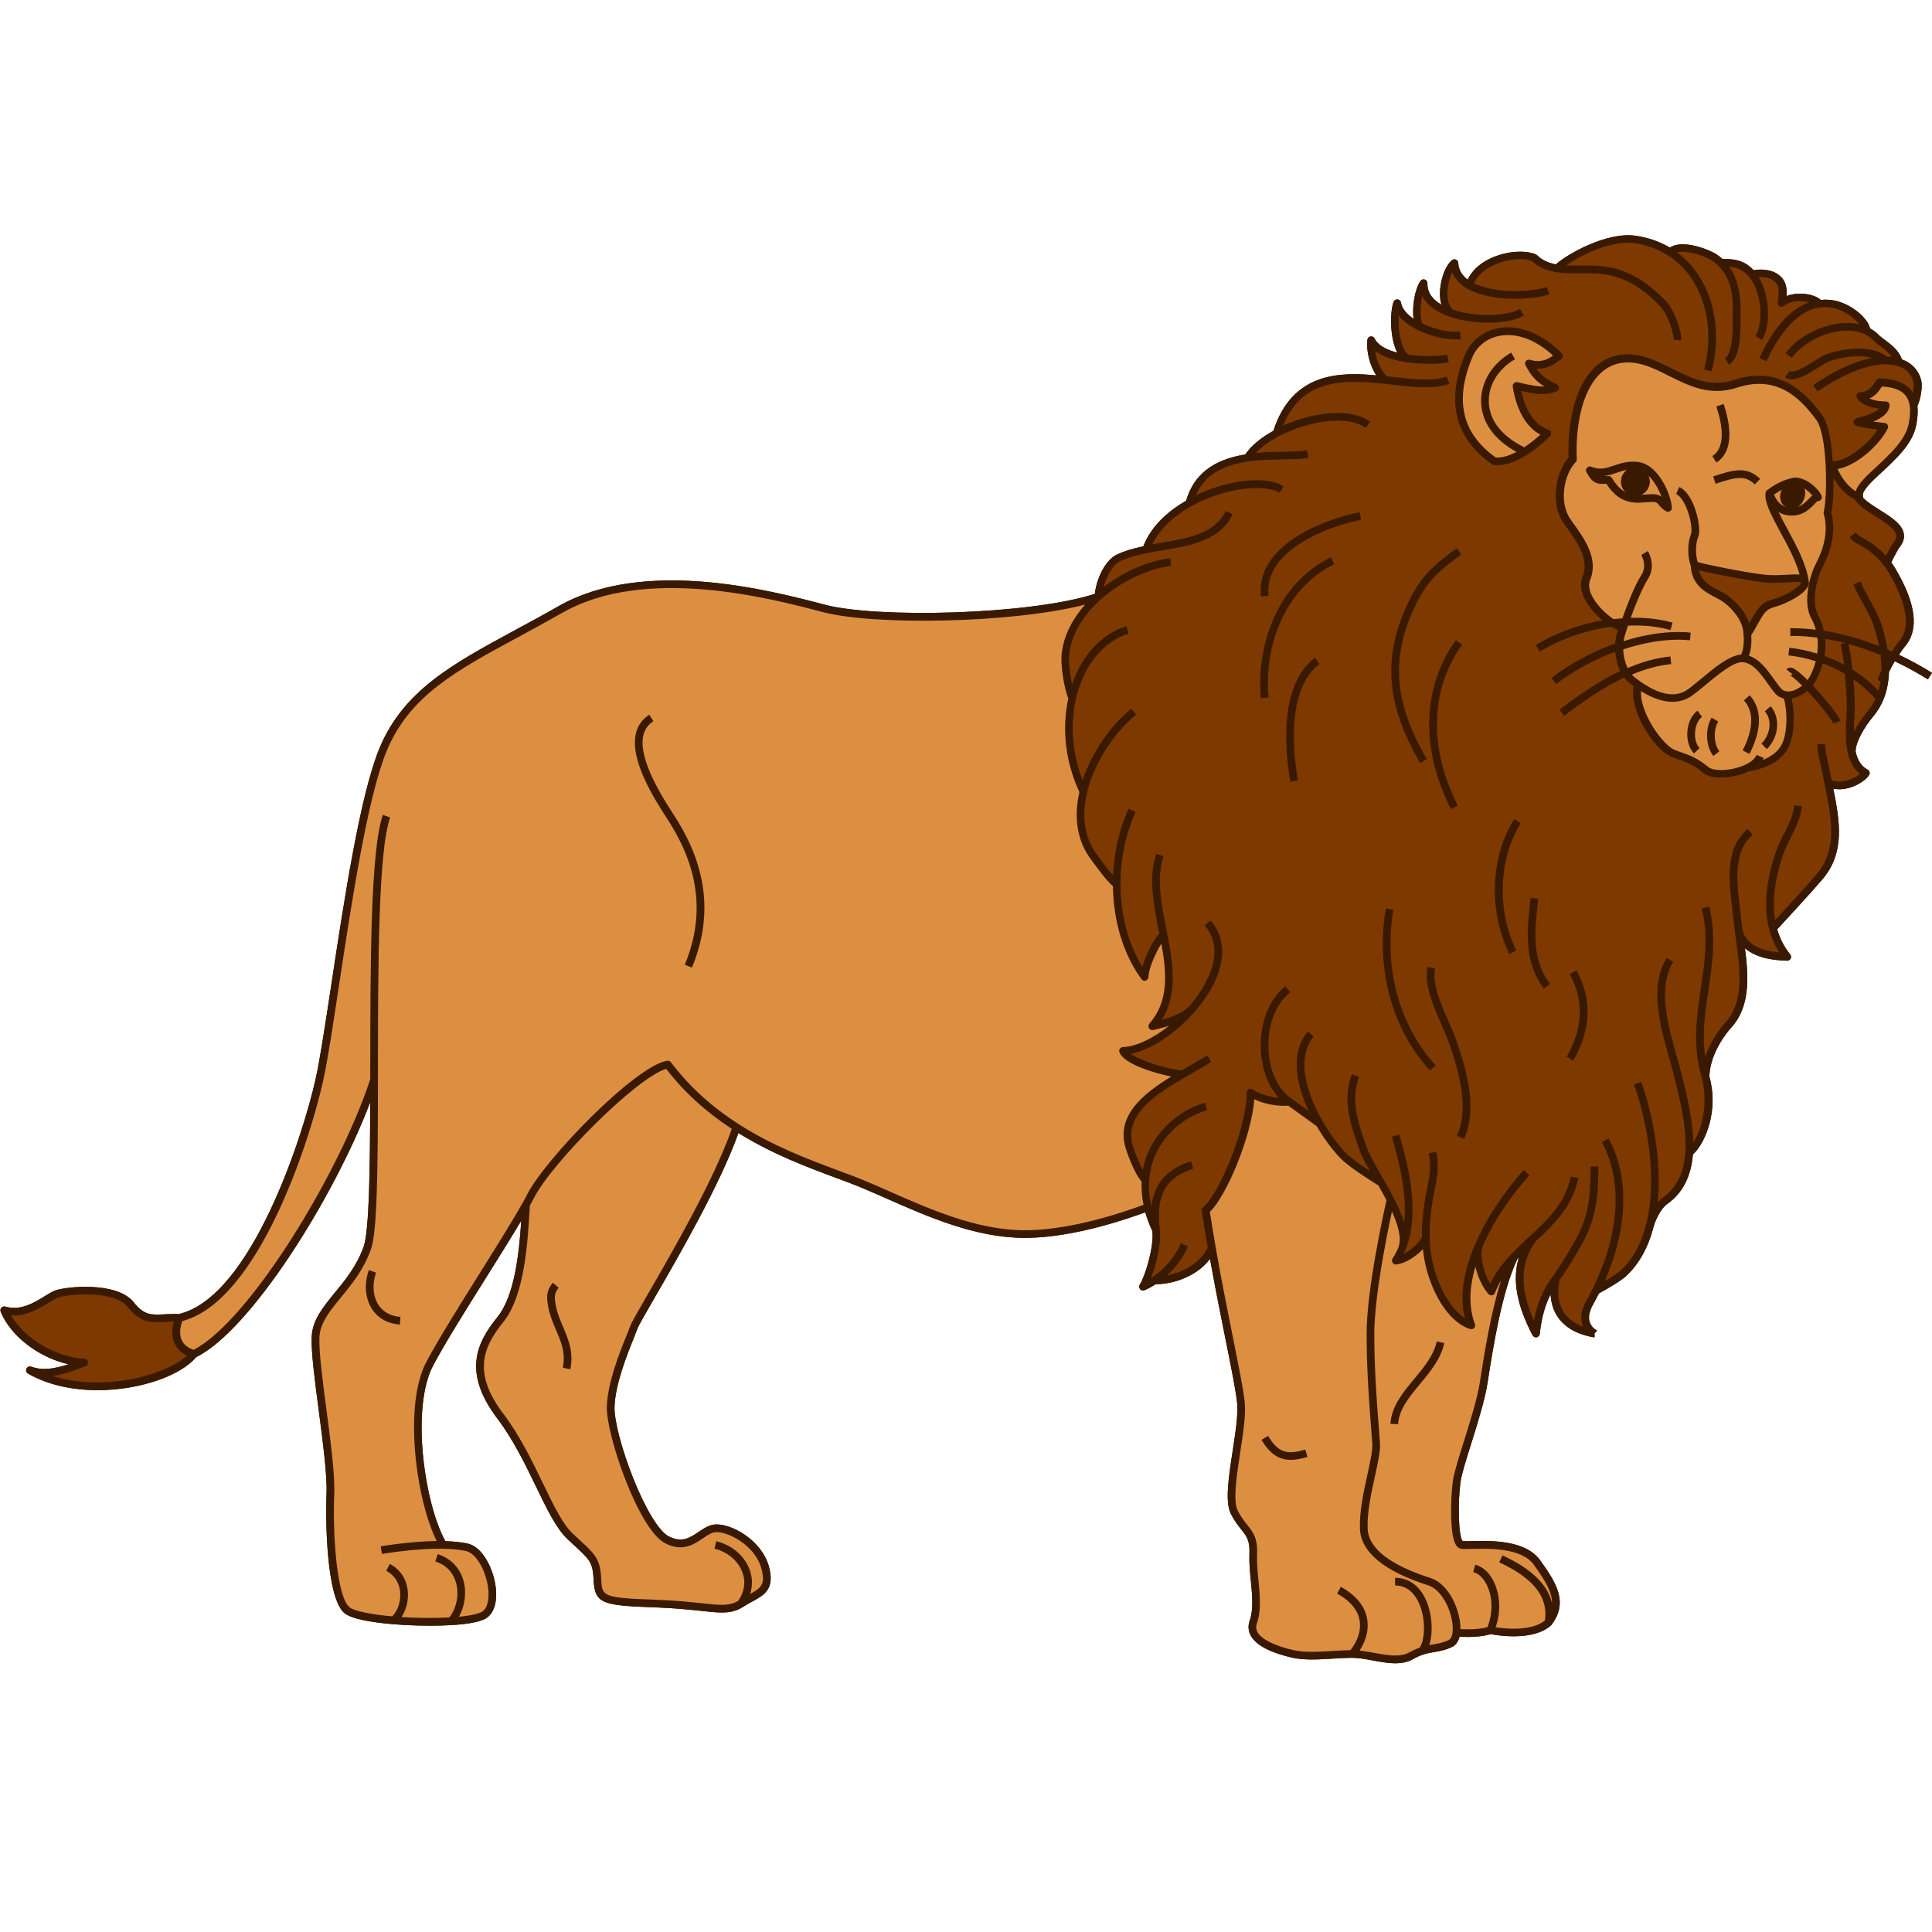 <svg xmlns="http://www.w3.org/2000/svg" xmlns:xlink="http://www.w3.org/1999/xlink" width="500" zoomAndPan="magnify" viewBox="0 0 375 375" height="500" preserveAspectRatio="xMidYMid meet" version="1.0"><path fill="#3a1901" d="M 368.582 127.094 C 369.031 126.41 369.438 125.848 369.73 125.504 C 372.562 122.219 371.91 117.074 367.785 110.195 C 367.555 109.812 367.32 109.473 367.09 109.152 C 367.891 107.547 368.453 106.535 368.746 106.16 C 369.414 105.312 369.676 104.441 369.527 103.578 C 369.195 101.703 366.992 100.324 364.863 98.98 C 363.625 98.203 362.359 97.406 361.609 96.598 C 361.621 96.5 361.621 96.395 361.594 96.297 C 361.316 95.297 363.316 93.445 365.25 91.652 C 368.02 89.09 371.16 86.188 371.895 82.691 C 372.211 81.184 372.293 79.914 372.172 78.797 C 372.84 77.336 373.199 74.922 372.895 73.758 C 372.367 71.824 371.078 70.449 369.16 69.766 C 368.59 68.004 366.895 66.746 365.738 65.898 C 365.344 65.605 364.969 65.328 364.801 65.156 C 364.285 64.586 363.668 64.121 362.98 63.746 C 362.477 61.562 359.102 58.891 355.984 58.32 C 355.113 58.156 354.25 58.133 353.406 58.215 C 352.707 57.543 351.516 57.25 350.977 57.145 C 349.746 56.918 348.148 56.926 346.762 57.465 C 346.879 55.867 346.68 54.34 345.066 53.23 C 343.438 52.105 341.293 52.293 340.379 52.441 C 339.652 51.66 338.828 51.082 337.906 50.746 C 336.621 50.266 335.168 50.25 334.352 50.289 C 334.02 49.988 333.668 49.703 333.285 49.441 C 331.859 48.465 326.559 46.367 324.129 48.062 C 322.113 46.867 319.848 46.09 317.375 45.75 C 311.797 44.984 304.109 49.383 301.988 51.316 C 300.422 51.016 299.25 50.445 298.352 49.547 C 298.281 49.48 298.207 49.426 298.117 49.391 C 295.914 48.438 292.156 48.781 289.18 50.215 C 287.117 51.211 285.625 52.637 284.875 54.285 C 283.723 53.418 283.113 52.352 283.047 51.039 C 283.031 50.754 282.859 50.508 282.598 50.395 C 282.34 50.281 282.035 50.328 281.816 50.508 C 280.414 51.691 279.379 54.805 279.508 57.445 C 279.535 58.066 279.633 58.637 279.785 59.148 C 278.254 58.254 277.004 56.926 277.062 54.992 C 277.07 54.652 276.859 54.355 276.539 54.258 C 276.223 54.16 275.871 54.277 275.691 54.555 C 274.574 56.25 274.078 59.574 274.363 61.871 C 272.953 60.91 272.09 59.812 271.934 58.742 C 271.879 58.402 271.609 58.141 271.266 58.113 C 270.93 58.082 270.605 58.285 270.484 58.605 C 269.781 60.594 269.723 65.574 271.215 68.453 C 268.918 67.855 267.383 66.918 266.828 65.727 C 266.684 65.418 266.355 65.246 266.016 65.305 C 265.688 65.363 265.434 65.641 265.402 65.98 C 265.176 68.637 266.062 71.215 267.141 72.863 C 260.109 72.191 250.832 72.227 247.172 83.621 C 244.707 84.977 242.824 86.562 241.699 88.219 C 235.453 89.207 231.688 92.148 230.227 97.188 C 227.273 98.883 223.582 101.75 221.918 106.039 C 219.73 106.496 218.102 107.016 216.691 107.688 C 214.945 108.535 212.957 111.566 212.5 115.273 C 199.797 119.359 170.262 120.051 160.121 117.379 L 160.027 117.355 C 149.559 114.605 125.039 108.168 108.375 117.68 C 105.422 119.367 102.633 120.875 99.926 122.336 C 87.859 128.863 78.336 134.016 73.68 145.176 C 69.902 154.238 66.789 174.742 64.293 191.223 C 63.113 198.977 62.102 205.676 61.262 209.434 C 58.871 220.219 48.859 251.695 34.734 255.059 C 33.66 255.02 32.723 255.066 31.891 255.109 C 29.363 255.246 27.977 255.312 25.98 252.801 C 22.707 248.652 12.793 249.73 10.73 250.48 C 10.121 250.699 9.449 251.121 8.668 251.598 C 6.582 252.883 3.988 254.473 1.035 253.609 C 0.758 253.527 0.465 253.617 0.27 253.828 C 0.074 254.035 0.023 254.344 0.137 254.605 C 2.078 259.371 7.52 263.473 13.293 264.809 C 10.047 265.859 7.992 265.961 6.066 265.273 C 5.699 265.145 5.293 265.309 5.137 265.664 C 4.973 266.016 5.105 266.434 5.445 266.621 C 9.449 268.895 14.246 269.832 18.965 269.832 C 27.168 269.832 35.094 266.988 38.07 263.422 C 48.508 258.305 64.637 232.887 71.852 213.953 C 71.828 226.277 71.691 238.887 70.582 241.992 C 69.258 245.719 66.992 248.473 64.996 250.91 C 62.672 253.746 60.664 256.191 60.504 259.43 C 60.363 262.281 61.09 267.859 61.871 273.77 C 62.68 279.965 63.52 286.371 63.379 289.867 C 63.16 294.98 63.34 310.246 66.887 313.133 C 68.91 314.781 76.906 315.547 83.473 315.547 C 84.965 315.547 86.383 315.512 87.641 315.43 C 91.031 315.227 93.289 314.773 94.355 314.102 C 95.996 313.066 96.656 310.59 96.129 307.477 C 95.547 304.043 93.52 300.23 90.793 299.609 C 89.613 299.348 88.152 299.188 86.449 299.145 C 84.469 295.613 82.789 289.266 82.133 282.785 C 81.367 275.254 82.078 268.781 84.082 265.023 C 86.406 260.645 90.477 254.156 94.414 247.879 C 96.918 243.883 99.316 240.055 101.176 236.922 C 100.75 243.43 99.863 251.594 96.512 255.695 C 92.523 260.602 89.766 266.375 96.5 275.285 C 99.625 279.418 101.98 284.285 104.059 288.578 C 106.148 292.902 107.965 296.648 110.078 298.664 C 110.672 299.227 111.203 299.723 111.676 300.156 C 114.414 302.691 115.066 303.301 115.207 306.473 C 115.418 311.297 116.758 311.625 127.203 311.992 C 131 312.129 133.766 312.422 135.984 312.66 C 137.629 312.84 138.953 312.984 140.109 312.984 C 141.707 312.984 142.965 312.711 144.258 311.871 C 144.848 311.488 145.434 311.176 146.004 310.867 C 148.297 309.621 150.473 308.453 149.234 304.02 C 147.832 298.996 142.051 295.695 138.812 295.898 C 137.621 295.98 136.602 296.668 135.609 297.336 C 133.938 298.469 132.355 299.543 129.777 298.199 C 127.918 297.23 125.27 292.883 122.871 286.852 C 120.664 281.309 119.188 275.625 119.277 273.035 C 119.43 268.609 121.762 262.812 123.02 259.699 C 123.32 258.957 123.566 258.344 123.727 257.891 C 123.949 257.277 125.344 254.855 127.113 251.793 C 131.867 243.566 139.727 229.969 143.332 219.918 C 149.91 224.012 156.652 226.531 162.109 228.559 C 164.031 229.27 165.844 229.945 167.391 230.598 C 168.918 231.242 170.492 231.934 172.098 232.637 C 180.16 236.195 189.301 240.223 198.727 240.266 C 198.793 240.266 198.852 240.266 198.922 240.266 C 205.324 240.266 213.398 238.547 222.301 235.309 C 222.645 236.523 223.102 237.746 223.68 238.969 C 224.02 241.977 222.262 247.746 221.234 249.344 C 221.055 249.621 221.086 249.98 221.297 250.227 C 221.438 250.398 221.648 250.488 221.867 250.488 C 221.965 250.488 222.066 250.469 222.164 250.43 C 222.906 250.105 223.621 249.711 224.297 249.273 C 228.613 249.207 232.707 247.234 234.859 244.355 C 235.902 250.137 236.988 255.551 237.883 260 C 239 265.551 239.883 269.938 240.125 272.309 C 240.348 274.52 239.801 278.121 239.262 281.609 C 238.48 286.695 237.746 291.5 238.902 293.82 C 239.594 295.191 240.289 296.07 240.902 296.836 C 241.938 298.133 242.629 298.988 242.516 301.582 C 242.441 303.316 242.621 305.137 242.793 306.891 C 243.07 309.727 243.328 312.406 242.578 314.52 C 242.203 315.57 242.277 316.566 242.785 317.496 C 244.07 319.816 247.887 321.09 250.863 321.758 C 253.195 322.277 256 322.102 258.707 321.938 C 260.031 321.855 261.293 321.781 262.484 321.781 C 263.699 321.781 265.035 322.027 266.445 322.289 C 267.906 322.562 269.398 322.84 270.816 322.84 C 272.059 322.84 273.246 322.629 274.316 322.012 C 274.984 321.629 275.613 321.344 276.254 321.145 C 277.004 320.895 277.668 320.781 278.375 320.664 C 279.426 320.484 280.504 320.305 281.832 319.68 C 282.355 319.434 282.992 318.887 283.301 317.68 C 283.727 317.707 284.254 317.73 284.867 317.73 C 286.227 317.73 287.898 317.617 289.32 317.184 C 290.613 317.43 297.586 318.594 301.051 315.488 C 301.086 315.457 301.117 315.422 301.148 315.375 C 304.371 311.078 302.266 307.469 298.941 302.848 C 296.078 298.867 289.301 299.039 285.664 299.129 C 284.922 299.152 284.223 299.168 283.914 299.129 C 283.066 298.344 282.934 291.688 283.48 287.676 C 283.684 286.16 284.598 283.25 285.566 280.176 C 286.801 276.238 288.203 271.777 288.723 268.469 L 288.836 267.742 C 289.773 261.738 291.52 250.609 294.52 244.391 C 294.617 244.285 294.723 244.188 294.82 244.09 C 293.492 248.336 294.367 253.242 297.465 259.176 C 297.594 259.422 297.855 259.578 298.125 259.578 C 298.172 259.578 298.223 259.574 298.27 259.566 C 298.59 259.504 298.836 259.234 298.867 258.906 C 299.227 255.371 300.105 252.918 300.977 251.219 C 301.051 252.91 301.516 254.398 302.383 255.656 C 304.176 258.246 307.168 259.211 309.359 259.566 L 309.367 259.527 L 309.5 259.578 L 309.5 258.801 L 310.004 258.297 C 309.949 258.246 309.891 258.207 309.832 258.168 C 309.734 258.117 308.84 257.605 308.531 256.527 C 308.262 255.574 308.504 254.434 309.254 253.121 C 309.656 252.395 310.02 251.711 310.363 251.043 C 311.531 250.406 314.504 248.734 315.703 247.617 C 318.199 245.254 319.977 242.016 320.988 237.98 C 320.988 237.973 320.996 237.957 321.004 237.934 C 321.109 237.59 322.016 234.82 323.695 233.621 C 326.59 231.574 328.23 228.363 328.59 224.094 C 331.156 221.695 333.594 215.359 331.793 208.996 C 331.824 205.391 334.117 201.578 336.082 199.398 C 339.742 195.355 339.406 189.527 338.691 184.043 C 341.176 186.219 345.043 186.391 346.582 186.457 L 346.859 186.473 C 346.871 186.473 346.887 186.473 346.895 186.473 C 347.172 186.473 347.434 186.316 347.562 186.062 C 347.699 185.797 347.66 185.477 347.473 185.25 C 346.312 183.832 345.477 182.191 344.953 180.383 C 346.266 178.965 351.656 173.121 353.75 170.656 C 358.145 165.457 357.117 159.449 355.84 153.082 C 356.223 153.156 356.605 153.195 356.988 153.195 C 359.5 153.195 361.945 151.703 362.777 150.457 C 362.898 150.277 362.934 150.059 362.875 149.855 C 362.816 149.652 362.68 149.473 362.492 149.375 C 361.332 148.777 360.574 147.637 360.176 145.895 C 360.117 144.141 361.832 141.148 363.578 139.078 C 364.457 138.035 365.156 136.859 365.656 135.566 C 366.258 134.023 366.586 132.289 366.652 130.422 C 367.016 129.68 367.418 128.953 367.777 128.352 C 370.012 129.41 372.172 130.582 374.199 131.855 L 374.992 130.59 C 372.977 129.336 370.816 128.156 368.582 127.094 Z M 368.582 127.094 " fill-opacity="1" fill-rule="nonzero"/><path fill="#dd8f41" d="M 345.547 96.402 C 345.547 98.016 346.688 98.66 347.953 98.66 C 349.219 98.66 350.352 97.27 350.352 95.652 C 350.352 94.047 349.219 93.957 347.953 93.957 C 346.68 93.957 345.547 94.797 345.547 96.402 Z M 347.758 99.32 C 346.176 99.32 344.375 98.57 343.43 95.727 C 344.188 95.188 345.547 94.105 347.969 93.5 C 349.992 92.988 352.57 95.59 352.863 96.516 C 351.762 96.402 350.906 99.32 347.758 99.32 Z M 347.758 99.32 " fill-opacity="1" fill-rule="nonzero"/><path fill="#dd8f41" d="M 345.035 134.023 C 345.539 134.625 346.176 134.91 346.859 134.953 C 347.629 137.375 347.797 141.238 346.859 143.984 C 345.93 146.738 343.16 148.438 339.195 149.07 C 336.531 150.375 332.59 150.668 331.133 149.48 C 329.051 147.777 328.008 147.395 324.977 146.355 C 321.949 145.312 316.648 137.359 317.973 132.906 C 322.254 135.875 325.219 135.941 327.348 134.824 C 329.641 133.609 335.266 127.527 338.348 127.789 C 341.422 128.059 343.297 131.953 345.035 134.023 Z M 345.035 134.023 " fill-opacity="1" fill-rule="nonzero"/><path fill="#dd8f41" d="M 289.277 316.426 C 286.945 317.199 283.668 316.988 282.695 316.898 C 283.074 313.695 280.953 308.121 277.453 306.996 C 272.832 305.52 264.883 302.379 264.703 296.648 C 264.516 290.918 267.293 283.332 267.105 280.199 C 266.918 277.062 265.996 268.184 265.996 258.941 C 265.996 249.703 269.895 232.871 269.895 232.871 C 271.715 236.426 273.066 239.996 272.105 242.418 C 272.074 242.492 272.047 242.562 272.016 242.637 C 271.707 243.348 271.34 244.023 270.914 244.684 C 273.516 244.438 276.77 241.242 276.777 240.094 L 276.785 240.094 C 276.836 243.051 277.316 245.562 278.09 247.797 C 280.363 254.367 283.789 256.781 285.574 257.254 C 283.727 252.41 284.859 246.715 287.223 241.391 C 286.113 243.688 287.492 248.496 289.457 250.66 C 290.461 248.035 292.059 245.906 293.883 243.98 C 290.672 250.535 288.879 262.566 287.965 268.371 C 287.043 274.289 283.195 284.082 282.715 287.594 C 282.234 291.105 282.047 299.594 283.723 299.879 C 285.379 300.164 294.992 298.68 298.32 303.309 C 301.641 307.926 303.41 311.113 300.531 314.949 C 297.039 318.09 289.277 316.426 289.277 316.426 Z M 289.277 316.426 " fill-opacity="1" fill-rule="nonzero"/><path fill="#dd8f41" d="M 308.586 91.27 C 312.086 92.727 313.984 89.957 317.777 90.387 C 317.867 90.395 317.957 90.41 318.043 90.43 L 317.988 90.754 C 317.809 90.723 317.621 90.699 317.426 90.699 C 315.898 90.699 314.645 91.938 314.645 93.477 C 314.645 94.918 315.746 96.102 317.141 96.242 L 317.098 96.762 C 315.477 96.582 313.797 95.777 312.23 93.16 C 310.625 93.027 309.891 93.754 308.586 91.27 Z M 308.586 91.27 " fill-opacity="1" fill-rule="nonzero"/><path fill="#7d3900" d="M 231.523 195.691 C 231.59 195.625 231.645 195.555 231.695 195.488 C 231.637 195.555 231.582 195.625 231.523 195.691 Z M 287.238 241.391 C 284.875 246.715 283.734 252.402 285.586 257.254 C 283.805 256.781 280.375 254.367 278.105 247.797 C 277.324 245.562 276.852 243.051 276.801 240.094 L 276.793 240.094 C 276.785 241.25 273.531 244.438 270.93 244.684 C 271.355 244.023 271.723 243.348 272.031 242.637 C 272.062 242.562 272.09 242.492 272.121 242.418 C 273.082 239.996 271.73 236.418 269.91 232.871 C 269.332 231.754 268.707 230.645 268.102 229.562 L 268.094 229.562 C 267.93 229.457 262.492 226.121 260.762 224.336 C 259.297 222.828 257.617 220.621 256.172 218.102 C 256.172 218.102 251.266 214.523 250.293 213.863 C 247.816 214.074 244.555 213.398 242.77 212.074 C 242.77 219.355 237.125 232.527 234.035 234.926 C 234.418 237.41 234.824 239.855 235.242 242.238 C 233.742 245.922 228.953 248.562 224.086 248.562 C 223.371 249.043 222.637 249.445 221.879 249.777 C 222.977 248.074 224.852 242.066 224.43 238.805 C 223.695 237.273 223.18 235.789 222.832 234.363 C 222.367 232.438 222.242 230.605 222.375 228.887 L 222.18 228.875 C 221.125 227.793 219.727 224.402 219.188 222.551 C 217.336 216.176 223.738 211.906 229.527 208.562 C 226.5 208.309 218.797 206.141 217.996 204 C 221.965 203.875 227.445 200.41 231.418 195.848 C 229.41 197.957 225.172 198.871 223.68 199.211 C 228.074 194.152 227.129 187.867 225.883 181.508 C 224.934 181.973 222.219 187.223 222.188 189.637 C 218.516 184.582 216.797 178.082 216.789 171.621 C 215.598 170.887 213.184 167.477 212.312 166.289 C 209.605 162.621 209.254 158.113 210.316 153.676 C 207.43 147.613 206.883 141.051 208.172 135.465 C 207.402 134.105 206.457 128.621 206.93 126.449 C 207.512 122.422 209.941 118.762 213.211 115.836 C 213.512 112.281 215.402 109.152 217.035 108.355 C 218.68 107.562 220.547 107.074 222.488 106.684 C 223.832 102.859 227.07 99.82 230.879 97.691 C 232.508 91.602 237.281 89.59 242.246 88.895 L 242.23 88.797 C 243.355 87.055 245.383 85.43 247.816 84.129 L 247.816 84.125 C 251.418 72.461 260.656 72.902 269.07 73.816 C 267.766 73.09 265.859 69.664 266.168 66.047 C 267.125 68.094 270.082 69.168 273.223 69.633 C 270.703 68.312 270.289 61.441 271.215 58.863 C 271.5 60.758 273.371 62.363 275.676 63.473 C 274.699 62.461 274.805 57.293 276.336 54.969 C 276.246 57.863 278.629 59.777 281.793 60.848 C 279.086 58.973 280.445 52.676 282.324 51.082 C 282.43 53.055 283.57 54.465 285.273 55.434 C 286.586 50.535 294.465 48.617 297.848 50.078 C 299.055 51.285 300.594 51.855 302.258 52.125 C 303.801 50.41 311.809 45.742 317.301 46.492 C 319.977 46.859 322.285 47.73 324.242 48.984 C 325.938 47.035 331.449 49.074 332.887 50.062 C 333.34 50.371 333.75 50.707 334.102 51.062 C 334.688 51.016 336.316 50.957 337.664 51.457 C 338.648 51.82 339.465 52.457 340.141 53.266 C 340.141 53.266 342.848 52.598 344.668 53.859 C 346.395 55.051 346.152 56.801 345.875 58.863 C 348.082 57.031 352.422 57.773 353.121 59.012 C 353.996 58.875 354.91 58.883 355.879 59.062 C 359.109 59.656 362.262 62.531 362.328 64.238 C 363.062 64.586 363.715 65.059 364.277 65.664 C 365.059 66.512 368.012 67.961 368.559 70.246 L 368.527 70.336 C 370.188 70.816 371.641 71.891 372.195 73.969 C 372.457 74.957 372.121 77.359 371.438 78.684 C 370.988 75.512 368.543 74.359 364.898 74.254 C 363.895 75.828 363.191 76.832 361.188 76.93 C 361.188 76.93 362.191 78.684 366.047 78.664 C 365.762 80.5 363.191 81.258 360.617 81.977 C 361.613 82.406 365.762 82.84 365.762 82.84 C 364.051 86.277 358.902 90.566 355.609 90.363 L 355.113 90.387 C 354.934 86.539 354.355 82.602 353.113 80.98 C 350.539 77.629 345.801 71.598 336.969 74.516 C 328.133 77.434 322.594 68.906 315.062 69.641 C 307.535 70.367 304.918 80.328 305.316 89.18 C 302.668 91.922 301.816 97.797 304.23 101.203 C 306.645 104.613 309.574 108.305 307.965 112.281 C 306.734 115.324 310.316 119.18 313.012 120.934 C 313.836 121.469 314.57 121.812 315.059 121.871 L 315.062 121.871 C 314.914 122.316 314.785 122.734 314.668 123.125 C 314.449 123.852 314.328 124.664 314.32 125.496 C 314.285 127.289 314.719 129.18 315.598 130.617 C 315.965 131.234 316.414 131.758 316.938 132.156 C 317.301 132.434 317.645 132.68 317.988 132.922 C 316.668 137.367 321.965 145.328 324.992 146.367 C 328.031 147.41 329.062 147.785 331.148 149.496 C 332.598 150.688 336.547 150.398 339.211 149.082 C 343.168 148.453 345.941 146.75 346.875 144 C 347.809 141.254 347.645 137.391 346.875 134.969 C 348.262 135.066 349.852 134.195 350.891 133.129 C 351.109 132.906 351.312 132.672 351.477 132.434 C 352.227 131.367 352.945 129.742 353.32 127.844 C 355.25 128.496 357.125 129.352 358.871 130.414 C 359.082 132.395 359.199 134.383 359.27 136.34 C 359.359 138.801 358.75 142.852 359.457 146.023 C 359.844 147.785 360.641 149.277 362.176 150.066 C 361.18 151.559 357.598 153.344 354.883 151.992 C 356.215 158.641 357.656 164.941 353.211 170.199 C 350.816 173.023 344.145 180.219 344.145 180.219 C 344.66 182.191 345.547 184.059 346.934 185.754 C 345.195 185.664 338.902 185.617 337.531 180.84 C 338.363 186.91 339.734 194.305 335.566 198.926 C 333.203 201.543 331.082 205.508 331.082 209.102 C 332.191 212.891 331.84 220.465 327.918 223.766 L 327.91 223.766 C 327.656 227.492 326.41 230.84 323.297 233.035 C 321.453 234.348 320.484 237.215 320.32 237.746 C 320.312 237.777 320.305 237.797 320.297 237.828 C 319.383 241.457 317.777 244.676 315.223 247.098 C 314.043 248.203 310.852 249.98 309.84 250.527 C 309.449 251.301 309.043 252.051 308.629 252.793 C 306.23 256.984 309.23 258.719 309.508 258.867 C 305.129 258.164 300.57 255.355 302.016 248.238 C 300.879 249.801 298.77 252.793 298.156 258.875 C 294.578 252.035 293.625 245.84 297.539 240.492 C 296.312 241.641 295.066 242.785 293.91 244.016 C 292.09 245.945 290.484 248.074 289.488 250.699 C 287.5 248.496 286.129 243.688 287.238 241.391 Z M 294.359 74.906 C 299.184 76.074 300.129 75.863 301.875 75.273 C 299.836 74.254 298.215 73.457 296.762 70.531 C 299.535 71.418 301.281 70.098 302.602 69.078 C 295.156 61.629 287.266 63.82 285.078 69.078 C 282.887 74.336 280.707 82.945 290.043 89.523 C 294.129 89.965 299.012 85.441 300.328 84.125 C 296.387 82.805 294.805 78.121 294.359 74.906 Z M 294.359 74.906 " fill-opacity="1" fill-rule="nonzero"/><path fill="#dd8f41" d="M 328.906 109.656 C 329.109 114.141 332.926 114.738 335.004 116.277 C 337.078 117.816 339.148 120.434 339.148 123.109 C 339.285 124.309 339.219 126.727 338.348 127.789 C 335.266 127.527 329.648 133.617 327.348 134.824 C 325.219 135.941 322.254 135.875 317.973 132.906 C 317.629 132.664 317.285 132.418 316.926 132.141 C 316.391 131.734 315.941 131.211 315.582 130.602 C 314.695 129.172 314.27 127.273 314.309 125.48 C 317.68 124.316 321.16 123.566 324.504 123.426 L 324.43 121.543 C 321.625 120.746 318.551 120.492 315.438 120.688 C 314.621 120.727 313.812 120.809 312.996 120.922 C 310.305 119.164 306.719 115.301 307.949 112.266 C 309.555 108.289 306.629 104.59 304.215 101.188 C 301.801 97.781 302.656 91.91 305.301 89.164 C 304.902 80.312 307.52 70.352 315.051 69.625 C 322.578 68.891 328.121 77.418 336.953 74.5 C 345.785 71.582 350.523 77.621 353.098 80.965 C 354.34 82.586 354.918 86.523 355.098 90.371 C 355.211 92.695 355.176 94.992 355.062 96.723 L 352.871 96.516 C 352.578 95.59 350 92.988 347.977 93.5 C 345.555 94.105 344.195 95.188 343.438 95.727 C 342.906 98.938 349.535 106.766 350.336 112.863 C 349.934 111.531 346.316 112.73 342.301 112.258 C 338.281 111.801 329.711 110.059 328.906 109.656 Z M 323.762 98.57 C 323.762 96.859 321.68 91.105 318.043 90.43 C 317.957 90.41 317.867 90.395 317.777 90.387 C 313.984 89.949 312.078 92.727 308.586 91.27 C 309.891 93.754 310.625 93.02 312.238 93.16 C 313.805 95.777 315.484 96.582 317.105 96.762 C 318.199 96.891 319.262 96.73 320.27 96.672 C 322.742 96.527 322.156 97.699 323.762 98.57 Z M 323.762 98.57 " fill-opacity="1" fill-rule="nonzero"/><path fill="#dd8f41" d="M 350.887 133.109 C 349.836 134.18 348.254 135.043 346.867 134.945 C 346.176 134.902 345.547 134.617 345.043 134.016 C 343.305 131.945 341.43 128.055 338.355 127.789 C 339.227 126.719 339.293 124.301 339.156 123.109 C 341.504 119.293 341.707 117.746 344.25 117.078 C 346.52 116.473 349.918 114.648 350.328 113.32 L 351.809 113.621 C 351.371 115.797 351.371 118.102 352.211 119.629 C 352.836 120.754 353.219 121.918 353.418 123.086 C 353.703 124.723 353.621 126.359 353.328 127.828 C 352.953 129.727 352.227 131.359 351.484 132.418 C 351.297 132.652 351.094 132.883 350.887 133.109 Z M 350.887 133.109 " fill-opacity="1" fill-rule="nonzero"/><path fill="#dd8f41" d="M 360.484 96.332 C 357.043 94.789 355.586 90.34 355.586 90.34 C 358.879 90.543 364.031 86.254 365.738 82.816 C 365.738 82.816 361.594 82.383 360.594 81.957 C 363.168 81.234 365.738 80.484 366.023 78.641 C 362.172 78.664 361.164 76.906 361.164 76.906 C 363.168 76.809 363.879 75.805 364.879 74.23 C 368.527 74.336 370.973 75.488 371.414 78.664 C 371.566 79.719 371.492 80.996 371.168 82.527 C 369.887 88.668 360.02 93.422 360.871 96.484 C 360.746 96.445 360.609 96.395 360.484 96.332 Z M 360.484 96.332 " fill-opacity="1" fill-rule="nonzero"/><path fill="#7d3900" d="M 365.711 126.613 C 363.281 125.586 360.773 124.723 358.227 124.07 C 356.629 123.648 355.016 123.32 353.402 123.082 C 353.203 121.91 352.82 120.746 352.195 119.621 C 351.355 118.102 351.355 115.797 351.793 113.613 C 352.086 112.145 352.57 110.719 353.133 109.648 C 354.535 106.969 355.742 103.219 354.672 99.469 C 354.82 99.012 354.957 98.027 355.047 96.715 C 355.16 94.984 355.195 92.688 355.082 90.363 L 355.578 90.34 C 355.578 90.34 357.035 94.781 360.477 96.332 C 362.23 99.535 371.316 101.688 368.16 105.703 C 367.645 106.363 366.652 108.355 366.219 109.234 C 366.559 109.66 366.863 110.121 367.148 110.586 C 369.773 114.957 372.488 121.176 369.168 125.016 C 368.738 125.512 368.125 126.387 367.5 127.398 C 366.91 127.129 366.309 126.867 365.711 126.613 Z M 365.711 126.613 " fill-opacity="1" fill-rule="nonzero"/><path fill="#7d3900" d="M 365.926 130.234 C 365.883 132 365.59 133.715 364.969 135.305 L 364.613 135.172 C 362.965 133.297 361 131.691 358.848 130.395 C 358.66 128.531 358.383 126.68 358 124.867 L 358.211 124.062 C 360.762 124.715 363.266 125.578 365.695 126.605 C 365.875 127.82 365.965 129.043 365.926 130.234 Z M 365.926 130.234 " fill-opacity="1" fill-rule="nonzero"/><path fill="#7d3900" d="M 364.621 135.172 L 364.973 135.305 C 364.516 136.484 363.871 137.594 363.023 138.605 C 361.414 140.52 359.328 143.82 359.441 146 C 358.734 142.828 359.344 138.777 359.254 136.316 C 359.188 134.367 359.066 132.379 358.855 130.395 C 361.008 131.699 362.973 133.297 364.621 135.172 Z M 364.621 135.172 " fill-opacity="1" fill-rule="nonzero"/><path fill="#7d3900" d="M 358.016 124.871 C 358.398 126.68 358.676 128.539 358.863 130.402 C 357.125 129.336 355.242 128.48 353.312 127.828 C 353.605 126.359 353.688 124.723 353.406 123.086 C 355.016 123.328 356.629 123.656 358.227 124.078 Z M 358.016 124.871 " fill-opacity="1" fill-rule="nonzero"/><path fill="#dd8f41" d="M 352.863 96.516 L 355.055 96.723 C 354.965 98.027 354.828 99.02 354.68 99.477 C 355.75 103.219 354.543 106.977 353.141 109.656 C 352.57 110.734 352.086 112.152 351.801 113.621 L 350.324 113.32 C 350.375 113.156 350.383 113.008 350.336 112.863 C 349.527 106.766 342.906 98.938 343.438 95.727 C 344.391 98.57 346.184 99.32 347.766 99.32 C 350.906 99.32 351.762 96.402 352.863 96.516 Z M 352.863 96.516 " fill-opacity="1" fill-rule="nonzero"/><path fill="#7d3900" d="M 350.328 112.863 C 350.375 113.008 350.367 113.156 350.316 113.32 C 349.902 114.648 346.512 116.48 344.234 117.078 C 341.691 117.746 341.488 119.285 339.141 123.109 C 339.141 120.434 337.074 117.816 334.996 116.277 C 332.926 114.738 329.102 114.141 328.898 109.656 C 329.711 110.059 338.273 111.801 342.293 112.266 C 346.305 112.738 349.926 111.531 350.328 112.863 Z M 350.328 112.863 " fill-opacity="1" fill-rule="nonzero"/><path fill="#dd8f41" d="M 324.422 121.543 L 324.496 123.426 C 321.152 123.566 317.676 124.324 314.301 125.48 C 314.309 124.648 314.426 123.836 314.645 123.109 C 314.766 122.711 314.891 122.293 315.043 121.859 C 315.16 121.484 315.289 121.086 315.434 120.688 C 318.551 120.492 321.625 120.746 324.422 121.543 Z M 324.422 121.543 " fill-opacity="1" fill-rule="nonzero"/><path fill="#dd8f41" d="M 318.043 90.438 C 321.68 91.113 323.762 96.859 323.762 98.578 C 322.164 97.699 322.742 96.535 320.262 96.68 C 319.258 96.738 318.191 96.895 317.098 96.77 L 317.141 96.25 C 317.23 96.258 317.328 96.266 317.426 96.266 C 318.957 96.266 320.199 95.027 320.199 93.484 C 320.199 92.148 319.25 91.023 317.988 90.762 Z M 318.043 90.438 " fill-opacity="1" fill-rule="nonzero"/><path fill="#7d3900" d="M 320.277 237.797 C 320.285 237.77 320.289 237.746 320.297 237.715 C 320.285 237.77 320.277 237.797 320.277 237.797 Z M 320.277 237.797 " fill-opacity="1" fill-rule="nonzero"/><path fill="#dd8f41" d="M 301.875 75.273 C 300.129 75.863 299.184 76.074 294.359 74.906 C 294.805 78.121 296.387 82.805 300.328 84.117 C 299.02 85.43 294.137 89.957 290.043 89.516 C 280.707 82.945 282.887 74.328 285.078 69.07 C 287.266 63.812 295.156 61.621 302.602 69.07 C 301.289 70.098 299.535 71.41 296.762 70.523 C 298.215 73.457 299.828 74.254 301.875 75.273 Z M 301.875 75.273 " fill-opacity="1" fill-rule="nonzero"/><path fill="#dd8f41" d="M 262.484 321.047 C 258.797 321.047 254.348 321.789 251.027 321.047 C 247.707 320.305 241.977 318.457 243.281 314.797 C 244.578 311.129 243.078 306.082 243.266 301.633 C 243.453 297.203 241.422 297.203 239.578 293.504 C 237.734 289.805 241.422 277.602 240.867 272.246 C 240.395 267.68 237.637 255.996 235.227 242.223 C 234.809 239.84 234.402 237.395 234.02 234.91 C 237.117 232.512 242.758 219.34 242.758 212.059 C 244.543 213.387 247.805 214.059 250.277 213.852 C 251.254 214.516 256.156 218.086 256.156 218.086 C 257.602 220.609 259.281 222.812 260.746 224.32 C 262.477 226.105 267.914 229.441 268.078 229.547 L 268.086 229.547 C 268.703 230.629 269.316 231.738 269.895 232.855 C 269.895 232.855 265.996 249.688 265.996 258.926 C 265.996 268.168 266.918 277.047 267.105 280.184 C 267.293 283.32 264.516 290.91 264.703 296.633 C 264.883 302.363 272.832 305.496 277.453 306.98 C 280.953 308.105 283.074 313.68 282.695 316.883 C 282.574 317.91 282.191 318.684 281.516 318.996 C 279.426 319.98 277.961 319.793 276.02 320.422 C 275.391 320.625 274.715 320.918 273.941 321.359 C 270.793 323.184 266.176 321.047 262.484 321.047 Z M 262.484 321.047 " fill-opacity="1" fill-rule="nonzero"/><path fill="#7d3900" d="M 231.523 195.691 C 231.582 195.625 231.637 195.555 231.695 195.488 C 231.645 195.555 231.59 195.625 231.523 195.691 Z M 231.523 195.691 " fill-opacity="1" fill-rule="nonzero"/><path fill="#dd8f41" d="M 87.59 314.68 C 80.266 315.129 69.445 314.258 67.344 312.547 C 64.383 310.141 63.812 296.781 64.105 289.891 C 64.391 283.004 60.941 265.207 61.234 259.461 C 61.52 253.723 68.402 250.281 71.273 242.238 C 72.504 238.789 72.57 225.078 72.586 209.598 C 66.383 228.633 48.484 257.637 37.582 262.812 C 32.223 261.156 34.809 255.793 34.809 255.793 C 49.219 252.461 59.387 221.23 61.977 209.582 C 64.562 197.941 68.805 158.754 74.355 145.445 C 79.902 132.133 92.285 127.699 108.727 118.309 C 125.172 108.918 149.379 115.316 159.914 118.086 C 170.449 120.859 200.602 120.074 213.168 115.82 C 209.891 118.746 207.461 122.398 206.883 126.434 C 206.41 128.609 207.363 134.09 208.129 135.449 C 206.848 141.035 207.387 147.598 210.273 153.66 C 209.207 158.098 209.562 162.605 212.266 166.273 C 213.145 167.461 215.559 170.871 216.742 171.609 C 216.75 178.059 218.469 184.57 222.145 189.625 C 222.18 187.207 224.895 181.957 225.84 181.492 C 227.078 187.848 228.031 194.141 223.637 199.195 C 225.121 198.855 229.363 197.949 231.375 195.836 C 227.406 200.395 221.926 203.859 217.953 203.988 C 218.762 206.125 226.461 208.293 229.484 208.547 C 223.695 211.898 217.293 216.16 219.145 222.535 C 219.684 224.387 221.078 227.785 222.137 228.859 L 222.332 228.875 C 222.195 230.582 222.324 232.422 222.789 234.348 C 222.367 234.445 209.652 239.59 198.711 239.531 C 187.598 239.473 176.906 233.793 167.668 229.914 C 161.602 227.367 152.031 224.664 142.93 218.816 C 138.168 215.754 133.535 211.84 129.598 206.633 C 123.867 207.559 106.492 225.297 102.984 232.145 C 102.73 232.645 102.43 233.199 102.086 233.801 L 102.086 233.809 C 97.832 241.438 87.68 256.625 83.398 264.672 C 78.777 273.352 81.742 292.77 85.984 299.879 C 87.727 299.91 89.316 300.051 90.605 300.344 C 94.668 301.273 97.441 311.258 93.934 313.469 C 92.945 314.102 90.551 314.496 87.59 314.68 Z M 87.59 314.68 " fill-opacity="1" fill-rule="nonzero"/><path fill="#dd8f41" d="M 143.844 311.25 C 140.703 313.281 137.746 311.617 127.219 311.25 C 116.684 310.875 116.129 310.508 115.949 306.441 C 115.762 302.379 114.66 302.008 110.586 298.125 C 106.516 294.238 103.383 283.145 97.098 274.836 C 90.82 266.52 93.043 261.164 97.098 256.168 C 101.164 251.18 101.719 240.836 102.113 233.809 L 102.113 233.801 C 102.461 233.195 102.758 232.637 103.016 232.145 C 106.531 225.305 123.898 207.559 129.625 206.633 C 133.555 211.84 138.191 215.754 142.957 218.816 C 138.176 232.84 123.906 255.246 123.035 257.645 C 122.164 260.051 118.73 267.441 118.543 273.02 C 118.355 278.602 124.82 296.461 129.445 298.867 C 134.066 301.266 136.098 296.836 138.871 296.648 C 141.648 296.461 147.188 299.422 148.523 304.223 C 149.852 309.031 146.992 309.219 143.844 311.25 Z M 143.844 311.25 " fill-opacity="1" fill-rule="nonzero"/><path fill="#7d3900" d="M 25.398 253.258 C 28.359 256.992 30.391 255.613 34.824 255.801 C 34.824 255.801 32.234 261.164 37.598 262.82 C 33.348 268.184 16.535 272.059 5.812 265.969 C 8.398 266.895 11.172 266.523 16.348 264.492 C 9.516 264.117 2.863 259.316 0.824 254.32 C 5.258 255.613 8.953 251.922 10.984 251.18 C 13.016 250.438 22.441 249.523 25.398 253.258 Z M 25.398 253.258 " fill-opacity="1" fill-rule="nonzero"/><path fill="#3a1901" d="M 301.051 83.941 C 300.988 83.688 300.801 83.484 300.555 83.402 C 297.066 82.242 295.75 78.16 295.285 75.887 C 299.16 76.766 300.262 76.602 302.105 75.977 C 302.391 75.879 302.586 75.617 302.609 75.316 C 302.633 75.02 302.461 74.734 302.191 74.598 C 300.594 73.801 299.348 73.18 298.223 71.566 C 300.465 71.68 301.98 70.504 303.051 69.664 C 303.223 69.527 303.328 69.332 303.336 69.121 C 303.352 68.906 303.27 68.703 303.121 68.543 C 299.258 64.684 294.742 62.918 290.73 63.715 C 287.836 64.285 285.461 66.184 284.379 68.785 C 280.602 77.844 282.363 85.031 289.605 90.133 C 289.711 90.207 289.832 90.25 289.961 90.266 C 290.176 90.289 290.387 90.305 290.605 90.305 C 294.855 90.305 299.484 86.02 300.855 84.656 C 301.035 84.461 301.109 84.199 301.051 83.941 Z M 295.703 86.922 L 295.777 86.77 C 291.504 84.68 289.09 81.582 288.977 78.047 C 288.871 74.777 290.812 71.59 294.062 69.73 L 293.32 68.434 C 289.594 70.57 287.359 74.273 287.484 78.102 C 287.613 81.984 290.043 85.375 294.355 87.715 C 293.02 88.414 291.609 88.887 290.312 88.797 C 283.766 84.102 282.281 77.746 285.77 69.371 C 286.676 67.195 288.594 65.672 291.031 65.191 C 294.34 64.539 298.094 65.926 301.445 69.016 C 300.352 69.797 298.988 70.465 296.984 69.836 C 296.699 69.746 296.387 69.836 296.191 70.059 C 295.996 70.285 295.957 70.613 296.094 70.879 C 297.195 73.09 298.41 74.184 299.762 75.004 C 298.754 75.062 297.324 74.867 294.543 74.191 C 294.301 74.133 294.047 74.199 293.867 74.363 C 293.688 74.531 293.598 74.777 293.625 75.02 C 293.867 76.75 294.93 82.219 298.996 84.371 C 298.215 85.062 297.047 86.051 295.703 86.922 Z M 295.703 86.922 " fill-opacity="1" fill-rule="nonzero"/><path fill="#3a1901" d="M 318.234 89.719 C 318.109 89.68 317.973 89.66 317.863 89.652 C 316 89.441 314.555 89.93 313.273 90.363 C 311.75 90.883 310.543 91.285 308.871 90.59 C 308.578 90.469 308.242 90.543 308.031 90.777 C 307.82 91.008 307.777 91.352 307.918 91.633 C 309.074 93.82 310.012 93.957 311.309 93.91 C 311.465 93.902 311.629 93.902 311.797 93.902 C 313.219 96.133 314.883 97.277 317.008 97.52 C 317.906 97.625 318.754 97.555 319.578 97.488 C 319.824 97.465 320.066 97.453 320.297 97.438 C 321.469 97.367 321.648 97.578 322.031 98.051 C 322.301 98.391 322.676 98.855 323.395 99.242 C 323.508 99.305 323.629 99.332 323.754 99.332 C 323.891 99.332 324.02 99.297 324.137 99.23 C 324.363 99.094 324.504 98.848 324.504 98.582 C 324.504 96.656 322.262 90.461 318.234 89.719 Z M 312.875 92.777 C 312.754 92.574 312.539 92.441 312.297 92.418 C 311.938 92.387 311.629 92.395 311.352 92.402 C 312.199 92.297 312.988 92.035 313.758 91.773 C 314.457 91.539 315.133 91.316 315.859 91.188 C 315.133 91.691 314.652 92.523 314.652 93.477 C 314.652 94.324 315.035 95.074 315.625 95.578 C 314.766 95.164 313.828 94.359 312.875 92.777 Z M 320.637 95.914 C 320.5 95.914 320.367 95.922 320.215 95.93 C 319.969 95.945 319.715 95.965 319.457 95.98 C 319.137 96.012 318.812 96.035 318.492 96.047 C 319.496 95.629 320.199 94.637 320.199 93.484 C 320.199 93.055 320.098 92.652 319.914 92.285 C 321.07 93.355 321.969 95 322.488 96.395 C 322.074 96.102 321.527 95.914 320.637 95.914 Z M 320.637 95.914 " fill-opacity="1" fill-rule="nonzero"/><path fill="#3a1901" d="M 332.527 92.473 L 332.992 93.895 C 336.879 92.629 338.668 92.148 340.598 94.023 L 341.641 92.949 C 338.984 90.363 336.277 91.25 332.527 92.473 Z M 332.527 92.473 " fill-opacity="1" fill-rule="nonzero"/><path fill="#3a1901" d="M 334.555 78.414 L 333.137 78.887 C 334.277 82.324 335.07 86.785 332.355 88.527 L 333.164 89.785 C 335.949 87.992 336.434 84.062 334.555 78.414 Z M 334.555 78.414 " fill-opacity="1" fill-rule="nonzero"/><path fill="#3a1901" d="M 276.949 147.352 C 270.688 136.641 269.922 127.918 274.406 118.191 C 276.828 112.918 279.078 110.93 283.629 107.645 L 282.754 106.43 C 277.977 109.871 275.621 111.973 273.051 117.566 C 268.34 127.789 269.129 136.926 275.66 148.109 Z M 276.949 147.352 " fill-opacity="1" fill-rule="nonzero"/><path fill="#3a1901" d="M 282.582 124.258 C 276.035 133.387 275.691 145.34 281.621 157.051 L 282.957 156.375 C 277.281 145.176 277.586 133.789 283.797 125.129 Z M 282.582 124.258 " fill-opacity="1" fill-rule="nonzero"/><path fill="#3a1901" d="M 293.926 158.992 C 289.27 166.215 288.879 176.977 292.988 185.16 L 294.324 184.492 C 290.5 176.879 290.867 166.5 295.18 159.801 Z M 293.926 158.992 " fill-opacity="1" fill-rule="nonzero"/><path fill="#3a1901" d="M 298.566 174.586 L 298.582 174.449 L 297.098 174.277 L 297.082 174.414 C 296.379 180.352 295.66 186.496 299.641 191.867 L 300.84 190.973 C 297.211 186.074 297.871 180.496 298.566 174.586 Z M 298.566 174.586 " fill-opacity="1" fill-rule="nonzero"/><path fill="#3a1901" d="M 304.672 189.09 C 307.484 194.141 307.281 199.531 304.078 205.113 L 305.375 205.855 C 308.855 199.785 309.059 193.906 305.977 188.363 Z M 304.672 189.09 " fill-opacity="1" fill-rule="nonzero"/><path fill="#3a1901" d="M 244.75 115.789 L 246.234 115.625 C 245.824 111.859 247.805 108.5 252.113 105.641 C 255.293 103.543 259.801 101.758 264.188 100.879 L 263.895 99.418 C 256.285 100.938 243.688 106.105 244.75 115.789 Z M 244.75 115.789 " fill-opacity="1" fill-rule="nonzero"/><path fill="#3a1901" d="M 244.742 135.531 L 246.227 135.387 C 245.336 126.074 248.926 114.453 258.977 109.504 L 258.316 108.16 C 247.629 113.426 243.797 125.699 244.742 135.531 Z M 244.742 135.531 " fill-opacity="1" fill-rule="nonzero"/><path fill="#3a1901" d="M 250.441 151.738 L 251.918 151.492 C 250.832 145.07 249.934 133.602 256.117 128.871 L 255.211 127.684 C 248.402 132.891 249.301 144.988 250.441 151.738 Z M 250.441 151.738 " fill-opacity="1" fill-rule="nonzero"/><path fill="#3a1901" d="M 270.465 176.582 L 268.992 176.324 C 266.977 187.98 270.18 199.734 277.551 207.781 L 278.652 206.77 C 271.59 199.066 268.52 187.785 270.465 176.582 Z M 270.465 176.582 " fill-opacity="1" fill-rule="nonzero"/><path fill="#3a1901" d="M 281.172 198.285 C 279.664 194.859 277.953 190.973 278.531 187.973 L 277.062 187.688 C 276.395 191.145 278.211 195.266 279.801 198.887 C 280.324 200.078 280.82 201.203 281.164 202.18 C 283.309 208.262 285.176 215.184 282.805 220.434 L 284.172 221.051 C 286.766 215.312 284.824 208.039 282.582 201.676 C 282.223 200.656 281.711 199.508 281.172 198.285 Z M 281.172 198.285 " fill-opacity="1" fill-rule="nonzero"/><path fill="#3a1901" d="M 130.652 157.973 C 128.613 154.809 123.852 147.391 124.859 142.793 C 125.129 141.574 125.773 140.66 126.828 139.984 L 126.027 138.727 C 124.633 139.609 123.754 140.871 123.402 142.477 C 122.262 147.676 127.086 155.176 129.402 158.781 L 129.875 159.516 C 135.781 168.84 136.781 177.914 132.918 187.246 L 134.297 187.816 C 138.363 177.996 137.328 168.48 131.133 158.715 Z M 130.652 157.973 " fill-opacity="1" fill-rule="nonzero"/><path fill="#3a1901" d="M 107.902 253.496 C 107.59 251.871 107.535 250.992 108.441 249.957 L 107.32 248.973 C 105.938 250.551 106.09 252.02 106.434 253.781 C 106.762 255.445 107.371 256.863 107.957 258.23 C 108.953 260.57 109.824 262.586 109.238 265.477 L 110.699 265.773 C 111.375 262.43 110.332 260 109.328 257.645 C 108.781 256.348 108.203 255.004 107.902 253.496 Z M 107.902 253.496 " fill-opacity="1" fill-rule="nonzero"/><path fill="#3a1901" d="M 274.488 267.656 C 272.324 270.262 270.09 272.953 269.879 276.352 L 271.371 276.441 C 271.551 273.531 273.539 271.137 275.645 268.609 C 277.625 266.234 279.664 263.773 280.332 260.691 L 278.871 260.375 C 278.277 263.105 276.352 265.422 274.488 267.656 Z M 274.488 267.656 " fill-opacity="1" fill-rule="nonzero"/><path fill="#3a1901" d="M 246.129 278.707 L 244.848 279.477 C 246.453 282.141 248.156 283.355 250.555 283.355 C 251.508 283.355 252.57 283.16 253.785 282.793 L 253.352 281.359 C 249.715 282.48 248.027 281.855 246.129 278.707 Z M 246.129 278.707 " fill-opacity="1" fill-rule="nonzero"/><path fill="#3a1901" d="M 73.461 253.281 C 72.383 251.621 72.203 249.281 72.992 247.016 L 71.582 246.527 C 70.645 249.23 70.883 252.059 72.219 254.105 C 73.379 255.883 75.246 256.918 77.617 257.105 L 77.73 255.613 C 75.832 255.461 74.363 254.66 73.461 253.281 Z M 73.461 253.281 " fill-opacity="1" fill-rule="nonzero"/><path fill="#3a1901" d="M 327.52 141.949 C 327.383 143.676 327.863 145.281 328.816 146.242 L 329.883 145.191 C 329.242 144.547 328.914 143.348 329.012 142.07 C 329.109 140.805 329.625 139.688 330.363 139.145 L 329.477 137.938 C 328.383 138.742 327.656 140.242 327.52 141.949 Z M 327.52 141.949 " fill-opacity="1" fill-rule="nonzero"/><path fill="#3a1901" d="M 333.504 140.047 L 332.207 139.305 C 330.93 141.531 331.074 144.785 332.543 146.73 L 333.734 145.828 C 332.625 144.352 332.52 141.762 333.504 140.047 Z M 333.504 140.047 " fill-opacity="1" fill-rule="nonzero"/><path fill="#3a1901" d="M 338.496 135.957 C 341.16 138.875 339.48 143.285 338.242 145.648 L 339.57 146.34 C 340.988 143.625 342.875 138.539 339.598 134.945 Z M 338.496 135.957 " fill-opacity="1" fill-rule="nonzero"/><path fill="#3a1901" d="M 342.555 138.051 C 344.16 139.941 343.461 142.793 341.895 144.336 L 342.945 145.402 C 345.289 143.082 345.621 139.348 343.695 137.074 Z M 342.555 138.051 " fill-opacity="1" fill-rule="nonzero"/><path fill="#3a1901" d="M 374.207 131.871 L 375 130.602 C 372.977 129.328 370.816 128.152 368.582 127.094 C 369.031 126.41 369.438 125.848 369.73 125.504 C 372.562 122.219 371.91 117.074 367.785 110.195 C 367.555 109.812 367.32 109.473 367.09 109.152 C 367.891 107.547 368.453 106.535 368.746 106.16 C 369.414 105.312 369.676 104.441 369.527 103.578 C 369.195 101.703 366.992 100.324 364.863 98.98 C 363.625 98.203 362.359 97.406 361.609 96.598 C 361.621 96.5 361.621 96.395 361.594 96.297 C 361.316 95.297 363.316 93.445 365.25 91.652 C 368.02 89.09 371.16 86.188 371.895 82.691 C 372.211 81.184 372.293 79.914 372.172 78.797 C 372.84 77.336 373.199 74.922 372.895 73.758 C 372.367 71.824 371.078 70.449 369.16 69.766 C 368.59 68.004 366.895 66.746 365.738 65.898 C 365.344 65.605 364.969 65.328 364.801 65.156 C 364.285 64.586 363.668 64.121 362.98 63.746 C 362.477 61.562 359.102 58.891 355.984 58.32 C 355.113 58.156 354.25 58.133 353.406 58.215 C 352.707 57.543 351.516 57.25 350.977 57.145 C 349.746 56.918 348.148 56.926 346.762 57.465 C 346.879 55.867 346.68 54.34 345.066 53.23 C 343.438 52.105 341.293 52.293 340.379 52.441 C 339.652 51.66 338.828 51.082 337.906 50.746 C 336.621 50.266 335.168 50.25 334.352 50.289 C 334.02 49.988 333.668 49.703 333.285 49.441 C 331.859 48.465 326.559 46.367 324.129 48.062 C 322.113 46.867 319.848 46.09 317.375 45.75 C 311.797 44.984 304.109 49.383 301.988 51.316 C 300.422 51.016 299.25 50.445 298.352 49.547 C 298.281 49.48 298.207 49.426 298.117 49.391 C 295.914 48.438 292.156 48.781 289.18 50.215 C 287.117 51.211 285.625 52.637 284.875 54.285 C 283.723 53.418 283.113 52.352 283.047 51.039 C 283.031 50.754 282.859 50.508 282.598 50.395 C 282.34 50.281 282.035 50.328 281.816 50.508 C 280.414 51.691 279.379 54.805 279.508 57.445 C 279.535 58.066 279.633 58.637 279.785 59.148 C 278.254 58.254 277.004 56.926 277.062 54.992 C 277.07 54.652 276.859 54.355 276.539 54.258 C 276.223 54.16 275.871 54.277 275.691 54.555 C 274.574 56.25 274.078 59.574 274.363 61.871 C 272.953 60.91 272.09 59.812 271.934 58.742 C 271.879 58.402 271.609 58.141 271.266 58.113 C 270.93 58.082 270.605 58.285 270.484 58.605 C 269.781 60.594 269.723 65.574 271.215 68.453 C 268.918 67.855 267.383 66.918 266.828 65.727 C 266.684 65.418 266.355 65.246 266.016 65.305 C 265.688 65.363 265.434 65.641 265.402 65.98 C 265.176 68.637 266.062 71.215 267.141 72.863 C 260.109 72.191 250.832 72.227 247.172 83.621 C 244.707 84.977 242.824 86.562 241.699 88.219 C 235.453 89.207 231.688 92.148 230.227 97.188 C 227.273 98.883 223.582 101.75 221.918 106.039 C 219.73 106.496 218.102 107.016 216.691 107.688 C 214.945 108.535 212.957 111.566 212.5 115.273 C 199.797 119.359 170.262 120.051 160.121 117.379 L 160.027 117.355 C 149.559 114.605 125.039 108.168 108.375 117.68 C 105.422 119.367 102.633 120.875 99.926 122.336 C 87.859 128.863 78.336 134.016 73.68 145.176 C 69.902 154.238 66.789 174.742 64.293 191.223 C 63.113 198.977 62.102 205.676 61.262 209.434 C 58.871 220.219 48.859 251.695 34.734 255.059 C 33.66 255.02 32.723 255.066 31.891 255.109 C 29.363 255.246 27.977 255.312 25.98 252.801 C 22.707 248.652 12.793 249.73 10.73 250.48 C 10.121 250.699 9.449 251.121 8.668 251.598 C 6.582 252.883 3.988 254.473 1.035 253.609 C 0.758 253.527 0.465 253.617 0.27 253.828 C 0.074 254.035 0.023 254.344 0.137 254.605 C 2.078 259.371 7.52 263.473 13.293 264.809 C 10.047 265.859 7.992 265.961 6.066 265.273 C 5.699 265.145 5.293 265.309 5.137 265.664 C 4.973 266.016 5.105 266.434 5.445 266.621 C 9.449 268.895 14.246 269.832 18.965 269.832 C 27.168 269.832 35.094 266.988 38.07 263.422 C 48.508 258.305 64.637 232.887 71.852 213.953 C 71.828 226.277 71.691 238.887 70.582 241.992 C 69.258 245.719 66.992 248.473 64.996 250.91 C 62.672 253.746 60.664 256.191 60.504 259.43 C 60.363 262.281 61.09 267.859 61.871 273.77 C 62.68 279.965 63.52 286.371 63.379 289.867 C 63.16 294.98 63.34 310.246 66.887 313.133 C 68.91 314.781 76.906 315.547 83.473 315.547 C 84.965 315.547 86.383 315.512 87.641 315.43 C 91.031 315.227 93.289 314.773 94.355 314.102 C 95.996 313.066 96.656 310.59 96.129 307.477 C 95.547 304.043 93.52 300.23 90.793 299.609 C 89.613 299.348 88.152 299.188 86.449 299.145 C 84.469 295.613 82.789 289.266 82.133 282.785 C 81.367 275.254 82.078 268.781 84.082 265.023 C 86.406 260.645 90.477 254.156 94.414 247.879 C 96.918 243.883 99.316 240.055 101.176 236.922 C 100.75 243.43 99.863 251.594 96.512 255.695 C 92.523 260.602 89.766 266.375 96.5 275.285 C 99.625 279.418 101.98 284.285 104.059 288.578 C 106.148 292.902 107.965 296.648 110.078 298.664 C 110.672 299.227 111.203 299.723 111.676 300.156 C 114.414 302.691 115.066 303.301 115.207 306.473 C 115.418 311.297 116.758 311.625 127.203 311.992 C 131 312.129 133.766 312.422 135.984 312.66 C 137.629 312.84 138.953 312.984 140.109 312.984 C 141.707 312.984 142.965 312.711 144.258 311.871 C 144.848 311.488 145.434 311.176 146.004 310.867 C 148.297 309.621 150.473 308.453 149.234 304.02 C 147.832 298.996 142.051 295.695 138.812 295.898 C 137.621 295.98 136.602 296.668 135.609 297.336 C 133.938 298.469 132.355 299.543 129.777 298.199 C 127.918 297.23 125.27 292.883 122.871 286.852 C 120.664 281.309 119.188 275.625 119.277 273.035 C 119.43 268.609 121.762 262.812 123.02 259.699 C 123.32 258.957 123.566 258.344 123.727 257.891 C 123.949 257.277 125.344 254.855 127.113 251.793 C 131.867 243.566 139.727 229.969 143.332 219.918 C 149.91 224.012 156.652 226.531 162.109 228.559 C 164.031 229.27 165.844 229.945 167.391 230.598 C 168.918 231.242 170.492 231.934 172.098 232.637 C 180.16 236.195 189.301 240.223 198.727 240.266 C 198.793 240.266 198.852 240.266 198.922 240.266 C 205.324 240.266 213.398 238.547 222.301 235.309 C 222.645 236.523 223.102 237.746 223.68 238.969 C 224.02 241.977 222.262 247.746 221.234 249.344 C 221.055 249.621 221.086 249.98 221.297 250.227 C 221.438 250.398 221.648 250.488 221.867 250.488 C 221.965 250.488 222.066 250.469 222.164 250.43 C 222.906 250.105 223.621 249.711 224.297 249.273 C 228.613 249.207 232.707 247.234 234.859 244.355 C 235.902 250.137 236.988 255.551 237.883 260 C 239 265.551 239.883 269.938 240.125 272.309 C 240.348 274.52 239.801 278.121 239.262 281.609 C 238.48 286.695 237.746 291.5 238.902 293.82 C 239.594 295.191 240.289 296.07 240.902 296.836 C 241.938 298.133 242.629 298.988 242.516 301.582 C 242.441 303.316 242.621 305.137 242.793 306.891 C 243.07 309.727 243.328 312.406 242.578 314.52 C 242.203 315.57 242.277 316.566 242.785 317.496 C 244.07 319.816 247.887 321.09 250.863 321.758 C 253.195 322.277 256 322.102 258.707 321.938 C 260.031 321.855 261.293 321.781 262.484 321.781 C 263.699 321.781 265.035 322.027 266.445 322.289 C 267.906 322.562 269.398 322.84 270.816 322.84 C 272.059 322.84 273.246 322.629 274.316 322.012 C 274.984 321.629 275.613 321.344 276.254 321.145 C 277.004 320.895 277.668 320.781 278.375 320.664 C 279.426 320.484 280.504 320.305 281.832 319.68 C 282.355 319.434 282.992 318.887 283.301 317.68 C 283.727 317.707 284.254 317.73 284.867 317.73 C 286.227 317.73 287.898 317.617 289.32 317.184 C 290.613 317.43 297.586 318.594 301.051 315.488 C 301.086 315.457 301.117 315.422 301.148 315.375 C 304.371 311.078 302.266 307.469 298.941 302.848 C 296.078 298.867 289.301 299.039 285.664 299.129 C 284.922 299.152 284.223 299.168 283.914 299.129 C 283.066 298.344 282.934 291.688 283.48 287.676 C 283.684 286.16 284.598 283.25 285.566 280.176 C 286.801 276.238 288.203 271.777 288.723 268.469 L 288.836 267.742 C 289.773 261.738 291.52 250.609 294.52 244.391 C 294.617 244.285 294.723 244.188 294.82 244.09 C 293.492 248.336 294.367 253.242 297.465 259.176 C 297.594 259.422 297.855 259.578 298.125 259.578 C 298.172 259.578 298.223 259.574 298.27 259.566 C 298.59 259.504 298.836 259.234 298.867 258.906 C 299.227 255.371 300.105 252.918 300.977 251.219 C 301.051 252.91 301.516 254.398 302.383 255.656 C 304.176 258.246 307.168 259.211 309.359 259.566 L 309.367 259.527 L 309.5 259.578 L 309.5 258.801 L 310.004 258.297 C 309.949 258.246 309.891 258.207 309.832 258.168 C 309.734 258.117 308.84 257.605 308.531 256.527 C 308.262 255.574 308.504 254.434 309.254 253.121 C 309.656 252.395 310.02 251.711 310.363 251.043 C 311.531 250.406 314.504 248.734 315.703 247.617 C 318.199 245.254 319.977 242.016 320.988 237.98 C 320.988 237.973 320.996 237.957 321.004 237.934 C 321.109 237.59 322.016 234.82 323.695 233.621 C 326.59 231.574 328.23 228.363 328.59 224.094 C 331.156 221.695 333.594 215.359 331.793 208.996 C 331.824 205.391 334.117 201.578 336.082 199.398 C 339.742 195.355 339.406 189.527 338.691 184.043 C 341.176 186.219 345.043 186.391 346.582 186.457 L 346.859 186.473 C 346.871 186.473 346.887 186.473 346.895 186.473 C 347.172 186.473 347.434 186.316 347.562 186.062 C 347.699 185.797 347.66 185.477 347.473 185.25 C 346.312 183.832 345.477 182.191 344.953 180.383 C 346.266 178.965 351.656 173.121 353.75 170.656 C 358.145 165.457 357.117 159.449 355.84 153.082 C 356.223 153.156 356.605 153.195 356.988 153.195 C 359.5 153.195 361.945 151.703 362.777 150.457 C 362.898 150.277 362.934 150.059 362.875 149.855 C 362.816 149.652 362.68 149.473 362.492 149.375 C 361.332 148.777 360.574 147.637 360.176 145.895 C 360.117 144.141 361.832 141.148 363.578 139.078 C 364.457 138.035 365.156 136.859 365.656 135.566 C 366.258 134.023 366.586 132.289 366.652 130.422 C 367.016 129.68 367.418 128.953 367.777 128.352 C 370.02 129.426 372.18 130.602 374.207 131.871 Z M 364.074 100.258 C 365.844 101.367 367.848 102.625 368.055 103.84 C 368.133 104.277 367.973 104.734 367.578 105.246 C 367.188 105.738 366.609 106.805 366.062 107.891 C 365.094 106.828 363.969 105.875 362.695 105.07 C 362.379 104.871 362.074 104.703 361.766 104.531 C 361.137 104.188 360.594 103.895 360.168 103.375 L 359.012 104.328 C 359.629 105.07 360.348 105.461 361.047 105.844 C 361.324 105.996 361.602 106.145 361.887 106.332 C 363.363 107.27 364.621 108.395 365.625 109.699 C 365.926 110.074 366.211 110.496 366.496 110.973 C 369.074 115.281 371.535 121.121 368.59 124.535 C 368.223 124.957 367.742 125.637 367.203 126.461 C 366.926 126.336 366.648 126.215 366.363 126.094 C 366.121 124.551 365.738 122.945 365.215 121.309 C 364.652 119.539 363.766 117.949 362.914 116.418 C 362.246 115.219 361.613 114.086 361.121 112.863 L 359.734 113.426 C 360.266 114.738 360.949 115.961 361.609 117.148 C 362.461 118.684 363.266 120.133 363.789 121.762 C 364.188 123.004 364.504 124.227 364.734 125.422 C 362.598 124.574 360.469 123.875 358.398 123.344 C 356.949 122.961 355.473 122.668 354.012 122.426 C 353.766 121.301 353.383 120.238 352.844 119.262 C 352.184 118.055 352.062 116.051 352.52 113.766 C 352.789 112.391 353.254 111.02 353.793 110 C 355.152 107.418 356.516 103.52 355.453 99.477 C 355.633 98.77 355.734 97.641 355.797 96.77 C 355.879 95.547 355.902 94.172 355.895 92.801 C 356.703 94.227 358.023 95.957 359.957 96.902 C 360.77 98.172 362.371 99.184 364.074 100.258 Z M 359.562 129.965 C 359.379 128.246 359.125 126.582 358.805 125.008 C 360.836 125.562 362.918 126.273 365.012 127.137 C 365.141 128.18 365.207 129.172 365.184 130.078 C 364.824 130.844 364.57 131.512 364.441 132.051 L 365.004 132.188 C 364.906 132.84 364.781 133.477 364.598 134.074 C 363.137 132.523 361.449 131.145 359.562 129.965 Z M 350.848 131.992 C 350.848 132 350.84 132 350.84 132.004 C 348.359 129.539 347.758 129.566 347.434 129.59 C 347.156 129.605 346.918 129.734 346.754 129.941 L 347.93 130.867 C 347.766 131.074 347.52 131.113 347.414 131.082 C 347.434 131.09 347.969 131.262 349.797 133.086 C 348.867 133.828 347.773 134.277 346.91 134.211 C 346.379 134.172 345.949 133.965 345.613 133.551 C 345.223 133.086 344.82 132.516 344.383 131.906 C 343.125 130.129 341.602 127.984 339.465 127.281 C 339.961 125.992 339.996 124.324 339.914 123.305 C 340.41 122.496 340.809 121.789 341.152 121.168 C 342.344 119.047 342.785 118.25 344.43 117.824 C 346.492 117.273 350.465 115.379 351.027 113.562 C 351.117 113.293 351.117 113.031 351.066 112.781 L 351.07 112.781 C 350.637 109.527 348.664 105.875 346.918 102.648 C 346.305 101.508 345.695 100.398 345.215 99.387 C 346.145 99.949 347.09 100.078 347.766 100.078 C 350.031 100.078 351.281 98.77 352.113 97.91 C 352.363 97.652 352.699 97.301 352.797 97.266 C 353.051 97.293 353.293 97.188 353.449 96.992 C 353.605 96.797 353.66 96.535 353.586 96.297 C 353.172 95 350.211 92.18 347.797 92.785 C 345.426 93.379 344.031 94.391 343.191 95 L 343.004 95.133 C 342.84 95.246 342.734 95.426 342.703 95.621 C 342.402 97.438 343.82 100.055 345.613 103.363 C 347.031 105.98 348.598 108.883 349.297 111.523 C 348.621 111.453 347.805 111.492 346.895 111.551 C 345.613 111.629 344.008 111.723 342.391 111.535 C 338.496 111.086 331.133 109.578 329.516 109.094 C 329.062 107.645 329.086 105.523 329.605 104.27 C 330.137 102.988 329.59 100.105 328.75 98.066 C 328.215 96.762 327.285 95.09 325.922 94.52 L 325.344 95.898 C 326.027 96.184 326.762 97.18 327.363 98.629 C 328.262 100.82 328.473 103.086 328.215 103.691 C 327.527 105.355 327.52 108.012 328.172 109.812 C 328.391 113.547 330.895 114.867 332.91 115.926 C 333.52 116.246 334.094 116.547 334.559 116.891 C 336.336 118.203 338.406 120.629 338.406 123.125 C 338.406 123.156 338.414 123.176 338.422 123.207 L 338.414 123.207 C 338.535 124.281 338.453 126.117 337.949 127.055 C 335.641 127.207 332.688 129.664 330.062 131.855 C 328.855 132.859 327.707 133.812 327.016 134.18 C 324.754 135.367 321.941 134.75 318.418 132.305 C 318.078 132.074 317.75 131.832 317.395 131.562 C 317.164 131.383 316.945 131.172 316.742 130.941 C 319.414 129.824 321.918 129.148 324.379 128.906 L 324.227 127.422 C 321.543 127.691 318.82 128.43 315.926 129.672 C 315.418 128.621 315.117 127.355 315.07 126.051 C 318.395 124.957 321.582 124.324 324.551 124.199 C 325.711 124.137 326.883 124.168 328.023 124.281 L 328.164 122.789 C 326.949 122.668 325.703 122.645 324.484 122.707 C 321.543 122.832 318.402 123.418 315.148 124.453 C 315.199 124.07 315.273 123.703 315.379 123.359 C 315.492 122.969 315.621 122.562 315.77 122.113 C 315.836 121.902 315.918 121.672 315.996 121.445 C 318.973 121.301 321.738 121.586 324.234 122.293 L 324.641 120.852 C 322.156 120.148 319.422 119.84 316.52 119.922 C 317.523 117.141 318.852 113.969 319.84 112.43 C 321.551 109.789 319.922 107.066 319.848 106.953 L 318.574 107.734 C 318.625 107.816 319.773 109.781 318.582 111.621 C 317.383 113.488 315.883 117.207 314.898 120.012 C 314.352 120.051 313.789 120.102 313.191 120.176 C 310.641 118.438 307.648 115.039 308.645 112.57 C 310.309 108.461 307.633 104.711 305.277 101.41 L 304.828 100.773 C 302.559 97.578 303.523 92.102 305.84 89.703 C 305.984 89.555 306.059 89.359 306.051 89.148 C 305.652 80.281 308.309 71.043 315.125 70.391 C 318.223 70.09 320.996 71.477 323.934 72.953 C 327.871 74.926 331.945 76.969 337.191 75.234 C 345.605 72.461 350.098 78.305 352.512 81.445 C 353.48 82.707 354.152 85.977 354.363 90.43 C 354.461 92.5 354.453 94.789 354.328 96.703 C 354.207 98.508 354.035 99.125 353.988 99.273 C 353.945 99.418 353.938 99.566 353.98 99.707 C 355.023 103.348 353.75 106.953 352.496 109.332 C 351.891 110.488 351.379 111.973 351.078 113.504 C 350.773 115.047 350.426 117.941 351.559 120.012 C 351.941 120.703 352.234 121.445 352.453 122.227 C 350.758 122.023 349.094 121.918 347.488 121.934 L 347.504 123.426 C 349.176 123.402 350.945 123.523 352.746 123.762 C 352.871 124.77 352.863 125.805 352.723 126.867 C 350.93 126.312 349.109 125.922 347.293 125.727 L 347.129 127.211 C 348.906 127.406 350.691 127.789 352.445 128.344 C 352.086 129.727 351.523 131.031 350.848 131.992 Z M 346.152 143.742 C 345.508 145.672 343.895 146.828 342.125 147.523 C 342.211 147.391 342.277 147.246 342.336 147.105 L 340.949 146.535 C 340.672 147.207 339.938 147.867 338.863 148.387 C 336.426 149.586 332.77 149.84 331.605 148.891 C 329.461 147.141 328.367 146.715 325.219 145.633 C 322.863 144.824 318.273 138.402 318.52 134.152 C 320.742 135.531 322.781 136.223 324.617 136.223 C 325.719 136.223 326.738 135.973 327.691 135.477 C 328.523 135.035 329.672 134.082 331 132.98 C 333.332 131.039 336.531 128.367 338.281 128.527 C 340.289 128.699 341.82 130.852 343.16 132.75 C 343.609 133.379 344.031 133.977 344.457 134.488 C 344.938 135.066 345.555 135.434 346.258 135.59 C 346.852 137.797 347.008 141.223 346.152 143.742 Z M 349.602 113.105 C 349.324 114.012 346.363 115.746 344.047 116.359 C 341.789 116.953 341.098 118.184 339.848 120.418 C 339.75 120.598 339.645 120.785 339.531 120.98 C 338.805 118.797 337.078 116.891 335.445 115.676 C 334.898 115.266 334.27 114.934 333.602 114.59 C 331.898 113.695 330.277 112.844 329.793 110.695 C 332.598 111.41 339.156 112.656 342.211 113.008 C 343.957 113.211 345.637 113.113 346.977 113.031 C 347.992 112.969 349.379 112.887 349.602 113.105 Z M 350.352 95.66 C 350.352 95.285 350.285 95 350.18 94.773 C 350.824 95.188 351.41 95.727 351.777 96.168 C 351.523 96.363 351.281 96.617 351.035 96.875 C 350.465 97.465 349.836 98.113 348.898 98.41 C 349.73 97.922 350.352 96.852 350.352 95.66 Z M 346.812 98.449 C 345.719 98.156 344.887 97.348 344.332 96.004 C 344.73 95.719 345.246 95.383 345.906 95.051 C 345.688 95.418 345.547 95.859 345.547 96.402 C 345.547 97.504 346.078 98.141 346.812 98.449 Z M 354.266 123.996 C 355.527 124.211 356.785 124.469 358.039 124.797 C 358.082 124.812 358.137 124.828 358.18 124.836 L 357.281 125.023 C 357.551 126.289 357.754 127.633 357.926 129.004 C 356.727 128.359 355.453 127.805 354.141 127.332 C 354.32 126.199 354.363 125.082 354.266 123.996 Z M 370.441 82.391 C 369.805 85.422 366.848 88.152 364.246 90.566 C 362.289 92.375 360.641 93.895 360.199 95.352 C 358.359 94.25 357.215 92.215 356.672 91.039 C 360.191 90.453 364.719 86.555 366.406 83.172 C 366.52 82.953 366.512 82.691 366.391 82.48 C 366.273 82.262 366.055 82.121 365.812 82.098 C 365.184 82.031 364.375 81.934 363.586 81.82 C 365.207 81.184 366.527 80.297 366.766 78.781 C 366.797 78.566 366.738 78.348 366.594 78.184 C 366.453 78.02 366.273 77.922 366.023 77.922 C 364.523 77.914 363.512 77.645 362.859 77.336 C 364.008 76.863 364.66 75.977 365.281 75.02 C 368.559 75.191 370.215 76.309 370.637 78.566 C 370.629 78.582 370.621 78.594 370.613 78.609 L 370.66 78.633 C 370.664 78.684 370.688 78.73 370.695 78.789 C 370.816 79.758 370.734 80.973 370.441 82.391 Z M 10.234 267.082 C 11.961 266.832 13.992 266.219 16.617 265.184 C 16.945 265.055 17.133 264.719 17.082 264.363 C 17.027 264.02 16.738 263.758 16.383 263.734 C 10.762 263.426 4.711 259.766 2.145 255.312 C 5.062 255.543 7.559 254.016 9.449 252.859 C 10.16 252.426 10.773 252.043 11.242 251.875 C 13.258 251.141 22.164 250.371 24.812 253.715 C 27.281 256.836 29.348 256.723 31.965 256.586 C 32.512 256.559 33.113 256.527 33.758 256.527 C 33.457 257.555 33.203 259.176 33.855 260.676 C 34.312 261.727 35.137 262.543 36.301 263.105 C 32.109 266.996 20.008 270.191 10.234 267.082 Z M 125.824 251.059 C 123.645 254.84 122.578 256.684 122.324 257.398 C 122.164 257.832 121.926 258.434 121.633 259.152 C 120.254 262.578 117.945 268.309 117.785 273 C 117.605 278.43 123.898 296.836 129.086 299.535 C 132.453 301.281 134.664 299.789 136.441 298.582 C 137.344 297.973 138.121 297.449 138.902 297.398 C 141.227 297.238 146.504 299.855 147.781 304.426 C 148.648 307.543 147.66 308.258 145.605 309.383 C 146.102 307.824 146.07 306.188 145.477 304.605 C 144.48 301.934 142 299.848 139.023 299.152 L 138.684 300.605 C 141.188 301.191 143.25 302.926 144.082 305.129 C 144.789 306.996 144.504 308.969 143.312 310.703 C 141.578 311.77 139.84 311.582 136.137 311.184 C 133.887 310.941 131.09 310.641 127.242 310.508 C 116.855 310.141 116.84 309.855 116.691 306.414 C 116.52 302.625 115.469 301.656 112.68 299.07 C 112.215 298.633 111.691 298.148 111.098 297.594 C 109.18 295.762 107.422 292.133 105.391 287.93 C 103.285 283.574 100.898 278.637 97.684 274.387 C 91.91 266.742 93.5 261.762 97.668 256.641 C 101.859 251.5 102.453 240.98 102.844 234.012 C 103.156 233.457 103.434 232.945 103.668 232.48 C 107.199 225.594 123.664 209.078 129.312 207.469 C 132.77 211.961 136.953 215.77 142.043 219.109 C 138.543 229.062 130.609 242.785 125.824 251.059 Z M 198.922 238.789 C 198.859 238.789 198.801 238.789 198.742 238.789 C 189.621 238.734 180.641 234.777 172.715 231.281 C 171.102 230.566 169.52 229.871 167.98 229.227 C 166.406 228.566 164.578 227.883 162.641 227.164 C 157.035 225.078 150.051 222.484 143.355 218.176 C 138.039 214.766 133.742 210.836 130.219 206.176 C 130.055 205.961 129.777 205.848 129.508 205.891 C 123.344 206.883 105.938 224.801 102.348 231.797 C 102.098 232.293 101.809 232.832 101.469 233.426 L 102.094 233.777 L 102.078 233.777 L 101.461 233.434 C 99.543 236.875 96.438 241.828 93.152 247.078 C 89.203 253.379 85.121 259.895 82.77 264.312 C 78.262 272.781 80.773 291.117 84.762 299.113 C 81.629 299.152 77.828 299.512 73.891 300.141 L 74.129 301.621 C 78.523 300.906 82.746 300.555 86.008 300.613 C 87.801 300.645 89.301 300.793 90.477 301.059 C 92.262 301.461 94.098 304.387 94.668 307.719 C 95.09 310.176 94.668 312.129 93.574 312.824 C 93.238 313.035 92.164 313.516 89.09 313.809 C 90.238 311.738 90.605 309.105 89.961 306.809 C 89.254 304.297 87.477 302.469 84.957 301.656 L 84.5 303.082 C 87.094 303.914 88.113 305.789 88.52 307.215 C 89.156 309.48 88.633 312.129 87.223 313.941 C 84.238 314.109 80.953 314.062 77.934 313.867 C 78.883 312.422 79.355 310.484 79.133 308.648 C 78.855 306.391 77.625 304.582 75.66 303.555 L 74.969 304.883 C 76.484 305.676 77.438 307.078 77.648 308.836 C 77.871 310.664 77.258 312.586 76.133 313.734 C 72.074 313.371 68.777 312.727 67.84 311.961 C 65.379 309.969 64.539 297.875 64.879 289.918 C 65.027 286.305 64.18 279.832 63.355 273.566 C 62.59 267.727 61.863 262.211 62.004 259.496 C 62.141 256.754 64.008 254.48 66.16 251.855 C 68.238 249.328 70.582 246.461 72 242.492 C 73.238 239.043 73.344 226.684 73.359 209.605 L 73.367 209.582 L 73.359 209.582 L 73.359 207.219 C 73.379 187.508 73.41 165.164 75.727 158.668 L 74.316 158.168 C 71.918 164.902 71.887 187.383 71.867 207.219 L 71.867 209.469 C 65.762 228.086 48.18 256.625 37.559 262.004 C 36.406 261.59 35.633 260.945 35.25 260.082 C 34.652 258.719 35.137 257.09 35.387 256.422 C 50.172 252.523 60.129 221.477 62.734 209.738 C 63.578 205.93 64.598 199.211 65.777 191.422 C 68.266 175.027 71.363 154.621 75.066 145.73 C 79.516 135.059 88.379 130.266 100.637 123.637 C 103.352 122.172 106.148 120.648 109.117 118.961 C 125.246 109.75 149.355 116.082 159.645 118.789 L 159.742 118.812 C 169.699 121.438 196.582 120.98 210.617 117.355 C 208.152 120.141 206.613 123.191 206.164 126.273 C 205.676 128.539 206.562 133.754 207.363 135.547 C 206.051 141.516 206.816 147.953 209.508 153.742 C 208.367 158.758 209.117 163.246 211.684 166.719 L 212.035 167.199 C 213.406 169.078 214.938 171.105 216.023 171.984 C 216.098 178.832 218.055 185.234 221.559 190.059 C 221.699 190.254 221.926 190.367 222.164 190.367 C 222.242 190.367 222.316 190.359 222.391 190.328 C 222.699 190.23 222.906 189.945 222.914 189.633 C 222.938 187.965 224.395 184.785 225.418 183.152 C 226.5 189.105 226.836 194.402 223.094 198.699 C 222.887 198.945 222.855 199.301 223.02 199.578 C 223.156 199.809 223.402 199.945 223.664 199.945 C 223.719 199.945 223.777 199.938 223.832 199.93 L 223.949 199.898 C 224.602 199.75 225.691 199.5 226.891 199.121 C 223.785 201.578 220.477 203.16 217.957 203.238 C 217.719 203.246 217.492 203.363 217.359 203.566 C 217.223 203.77 217.195 204.023 217.285 204.25 C 218.117 206.453 223.77 208.238 227.348 208.961 C 221.762 212.363 216.66 216.559 218.461 222.746 C 218.949 224.41 220.359 228.031 221.594 229.348 C 221.527 230.832 221.648 232.348 221.957 233.859 C 210.879 237.918 203.336 238.789 198.922 238.789 Z M 281.945 316.809 C 281.891 317.273 281.719 318.09 281.195 318.332 C 280.055 318.863 279.117 319.02 278.121 319.191 C 277.887 319.23 277.656 319.277 277.414 319.32 C 278.203 316.906 277.992 313.172 276.738 310.453 C 275.488 307.738 273.371 306.246 270.785 306.246 L 270.785 307.738 C 273.312 307.738 274.676 309.555 275.383 311.078 C 276.785 314.121 276.629 318.324 275.539 319.816 C 274.887 320.047 274.234 320.332 273.566 320.715 C 271.754 321.75 269.188 321.277 266.715 320.82 C 265.785 320.648 264.832 320.477 263.895 320.379 C 264.773 319.02 265.812 316.785 265.355 314.207 C 264.914 311.715 263.199 309.629 260.25 308.004 L 259.531 309.309 C 262.059 310.711 263.527 312.441 263.887 314.469 C 264.359 317.117 262.852 319.379 262.117 320.305 C 260.977 320.316 259.777 320.387 258.602 320.453 C 256 320.609 253.309 320.781 251.176 320.312 C 247.441 319.477 244.855 318.195 244.082 316.793 C 243.785 316.254 243.746 315.676 243.973 315.047 C 244.832 312.613 244.547 309.645 244.27 306.773 C 244.105 305.062 243.934 303.301 244 301.672 C 244.137 298.523 243.176 297.32 242.059 295.934 C 241.488 295.223 240.844 294.41 240.23 293.184 C 239.285 291.285 240.051 286.281 240.73 281.863 C 241.309 278.121 241.848 274.582 241.602 272.18 C 241.348 269.742 240.461 265.324 239.336 259.73 C 238.355 254.832 237.125 248.758 236 242.312 C 236.008 242.293 236.016 242.27 236.031 242.246 L 235.992 242.23 C 235.984 242.188 235.977 242.141 235.969 242.105 C 235.566 239.809 235.184 237.5 234.832 235.219 C 238.078 232.164 242.906 220.57 243.461 213.363 C 245.441 214.344 248.074 214.742 250.066 214.621 C 251.246 215.449 254.902 218.109 255.602 218.621 C 256.965 220.977 258.645 223.242 260.219 224.859 C 261.727 226.414 265.703 228.957 267.547 230.102 C 268.176 231.215 268.68 232.137 269.121 232.969 C 268.605 235.227 265.258 250.242 265.258 258.941 C 265.258 266.129 265.812 273.133 266.145 277.316 C 266.242 278.539 266.324 279.539 266.363 280.25 C 266.438 281.527 265.965 283.695 265.418 286.199 C 264.684 289.559 263.852 293.371 263.961 296.676 C 264.105 301.223 268.566 304.941 277.227 307.719 C 280.309 308.699 282.289 313.926 281.945 316.809 Z M 287.359 267.531 L 287.246 268.258 C 286.75 271.461 285.363 275.863 284.141 279.75 C 283.113 283.027 282.223 285.855 281.996 287.496 C 281.77 289.152 281.574 292.199 281.688 294.973 C 281.875 299.684 282.77 300.473 283.617 300.613 C 284.035 300.691 284.734 300.668 285.707 300.645 C 289.074 300.555 295.336 300.406 297.734 303.742 C 300.031 306.93 301.281 309.141 301.246 311.176 C 300.406 307.551 297.234 304.484 291.633 301.891 L 291 303.246 C 297.676 306.336 300.57 310.043 299.859 314.551 C 297.254 316.637 292.293 316.156 290.305 315.855 C 291.324 312.945 291.219 309.66 289.973 307.059 C 289.129 305.289 287.828 304.094 286.336 303.695 L 285.957 305.145 C 287.02 305.422 287.973 306.336 288.625 307.703 C 289.758 310.059 289.773 313.207 288.715 315.824 C 286.945 316.32 284.68 316.281 283.48 316.215 C 283.512 312.719 281.328 307.461 277.684 306.301 C 269.691 303.734 265.582 300.488 265.453 296.641 C 265.348 293.512 266.16 289.801 266.879 286.527 C 267.449 283.91 267.945 281.652 267.855 280.168 C 267.809 279.457 267.734 278.449 267.637 277.215 C 267.305 273.051 266.75 266.082 266.75 258.957 C 266.75 251.816 269.145 239.93 270.172 235.145 C 271.258 237.543 272.152 240.305 271.422 242.148 L 271.34 242.344 C 271.055 243.004 270.703 243.656 270.297 244.277 C 270.141 244.52 270.141 244.828 270.289 245.074 C 270.426 245.301 270.672 245.434 270.93 245.434 C 270.949 245.434 270.973 245.434 270.996 245.434 C 272.715 245.27 274.836 243.895 276.191 242.465 C 276.387 244.43 276.785 246.273 277.398 248.043 C 280.234 256.242 284.559 257.758 285.398 257.98 C 285.461 257.996 285.527 258.004 285.586 258.004 C 285.797 258.004 286 257.914 286.145 257.758 C 286.332 257.547 286.383 257.254 286.285 256.992 C 285.086 253.836 285.121 250.098 286.383 245.848 C 286.832 247.879 287.785 249.926 288.926 251.18 C 289.066 251.336 289.27 251.426 289.48 251.426 C 289.523 251.426 289.57 251.418 289.613 251.41 C 289.871 251.367 290.078 251.188 290.176 250.945 C 290.492 250.113 290.891 249.305 291.363 248.5 C 289.359 254.793 288.105 262.762 287.359 267.531 Z M 361.023 150.203 C 359.84 151.242 357.445 152.176 355.527 151.438 C 355.414 150.863 355.301 150.285 355.188 149.699 C 355.078 149.121 354.941 148.535 354.805 147.957 C 354.523 146.738 354.25 145.582 354.238 144.418 L 352.746 144.434 C 352.758 145.762 353.066 147.051 353.352 148.297 C 353.48 148.852 353.613 149.406 353.719 149.969 C 353.855 150.688 353.988 151.402 354.133 152.105 L 354.242 152.676 C 355.512 158.934 356.703 164.844 352.617 169.672 C 350.809 171.809 346.5 176.496 344.555 178.605 C 343.949 174.992 344.457 170.73 346.078 165.922 C 346.461 164.781 347.016 163.688 347.602 162.531 C 348.559 160.633 349.551 158.676 349.754 156.457 L 348.262 156.32 C 348.086 158.258 347.203 160.004 346.266 161.855 C 345.68 163.004 345.082 164.199 344.66 165.441 C 342.734 171.156 342.305 176.176 343.395 180.359 C 343.82 181.996 344.48 183.504 345.367 184.867 C 342.965 184.664 339.211 183.922 338.227 180.625 C 338.094 179.633 337.988 178.801 337.918 178.082 C 337.852 177.34 337.762 176.559 337.664 175.77 C 337.086 170.836 336.434 165.246 340.199 162.043 L 339.23 160.906 C 334.852 164.625 335.559 170.633 336.18 175.941 C 336.27 176.723 336.359 177.488 336.426 178.223 C 336.504 178.988 336.609 179.859 336.75 180.902 L 336.914 182.102 C 337.719 187.832 338.633 194.328 334.965 198.383 C 333.441 200.07 331.848 202.5 330.969 205.141 C 330.348 200.566 330.992 196.223 331.621 192 C 332.379 186.902 333.164 181.629 331.762 175.965 L 330.309 176.324 C 331.637 181.703 330.91 186.602 330.137 191.785 C 329.32 197.289 328.473 202.988 330.316 209.273 C 331.285 212.574 330.984 218.328 328.66 221.727 C 328.57 217.195 327.355 212.344 326.352 208.336 C 326.102 207.34 325.793 206.258 325.473 205.113 C 323.777 199.117 321.664 191.656 324.781 186.723 L 323.523 185.918 C 320.043 191.418 322.254 199.23 324.031 205.516 C 324.355 206.641 324.656 207.715 324.902 208.695 C 326.027 213.184 327.43 218.754 327.137 223.57 C 327.129 223.602 327.129 223.637 327.121 223.668 C 326.844 227.68 325.441 230.531 322.824 232.383 C 322.434 232.66 322.082 233 321.762 233.367 C 322.57 225.281 320.801 216.324 318.582 210.008 L 317.172 210.504 C 319.742 217.824 321.723 228.762 319.555 237.52 L 319.535 237.598 L 319.617 237.617 L 319.527 237.605 C 318.582 241.355 316.945 244.348 314.668 246.516 C 314.074 247.078 312.793 247.895 311.465 248.684 C 315.988 238.438 316.293 228.438 312.238 220.977 L 310.926 221.688 C 314.996 229.188 314.375 239.48 309.223 249.941 L 309.141 249.988 L 309.18 250.055 C 309.164 250.086 309.148 250.113 309.133 250.152 C 308.773 250.871 308.383 251.598 307.949 252.387 C 306.996 254.059 306.703 255.59 307.086 256.941 C 307.145 257.141 307.215 257.328 307.289 257.504 C 305.922 257 304.551 256.176 303.605 254.809 C 302.488 253.195 302.188 251.074 302.684 248.496 C 304.141 246.461 304.836 245.27 305.879 243.492 C 306.172 242.988 306.492 242.441 306.859 241.82 C 309.98 236.562 310.242 231.535 310.242 226.422 L 308.75 226.422 C 308.75 232.449 308.25 236.562 305.578 241.055 C 305.203 241.684 304.883 242.23 304.59 242.742 C 303.547 244.527 302.863 245.703 301.379 247.766 C 300.441 249.059 298.629 251.555 297.727 256.316 C 294.938 250.031 295.059 245.105 298.074 240.941 C 301.453 237.797 305.258 234.223 306.344 228.664 L 304.875 228.379 C 303.875 233.492 300.383 236.758 297 239.898 L 296.992 239.891 C 296.984 239.898 296.969 239.922 296.957 239.93 C 295.793 241.008 294.594 242.125 293.477 243.305 L 293.387 243.258 L 293.328 243.371 C 293.297 243.426 293.273 243.484 293.242 243.535 C 291.453 245.441 290.16 247.266 289.262 249.16 C 287.844 246.898 287.117 243.363 287.859 241.738 C 287.867 241.715 287.875 241.699 287.883 241.676 C 290.785 235.16 295.133 230.012 296.867 228.109 L 295.762 227.102 C 293.98 229.062 289.508 234.348 286.52 241.07 C 284.027 246.68 283.293 251.637 284.328 255.828 C 282.852 254.871 280.535 252.625 278.773 247.527 C 277.969 245.215 277.559 242.77 277.504 240.047 C 277.445 237.617 277.707 234.883 278.285 231.902 L 278.426 231.184 C 278.953 228.527 279.363 226.43 278.801 223.57 L 277.332 223.863 C 277.844 226.434 277.469 228.312 276.957 230.898 L 276.816 231.617 C 276.223 234.695 275.945 237.527 276.004 240.055 L 275.996 240.055 C 275.945 240.598 274.281 242.473 272.441 243.395 C 272.527 243.23 272.602 243.055 272.676 242.883 L 272.758 242.68 C 272.758 242.676 272.758 242.676 272.766 242.668 C 272.766 242.668 272.766 242.66 272.766 242.66 C 275.594 235.871 273.629 227.102 271.594 220.219 L 270.164 220.637 C 271.656 225.707 273.117 231.82 272.555 237.258 C 272.047 235.625 271.273 233.973 270.516 232.504 C 270.02 231.543 269.438 230.484 268.695 229.172 C 268.68 229.145 268.664 229.121 268.641 229.09 L 268.055 228.062 C 266.879 226 265.762 224.059 265.297 222.723 L 265.25 222.594 C 263.609 217.938 262.066 213.535 263.797 209.027 L 262.402 208.496 C 260.477 213.512 262.184 218.387 263.844 223.098 L 263.887 223.227 C 264.277 224.336 265.004 225.715 265.891 227.289 C 264.172 226.156 262.156 224.746 261.238 223.805 C 259.719 222.234 258.082 220.016 256.762 217.711 C 254.852 214.398 250.855 206.156 255 201.16 L 253.855 200.207 C 250.082 204.746 252.008 211.316 254.004 215.629 C 252.648 214.645 251.164 213.574 250.66 213.227 C 248.066 211.473 246.402 207.902 246.215 203.672 C 246.004 199.059 247.57 194.918 250.418 192.586 L 249.477 191.43 C 246.266 194.062 244.488 198.668 244.723 203.746 C 244.895 207.543 246.176 210.887 248.23 213.094 C 246.289 212.918 244.324 212.312 243.168 211.457 C 242.945 211.285 242.637 211.262 242.391 211.391 C 242.133 211.516 241.977 211.773 241.977 212.059 C 241.977 219.289 236.391 232.098 233.527 234.32 C 233.309 234.484 233.203 234.754 233.25 235.023 C 233.609 237.371 234 239.758 234.418 242.117 C 233.242 244.766 230.09 246.875 226.523 247.559 C 228.336 245.914 229.762 243.934 230.562 241.879 L 229.168 241.332 C 228.188 243.836 226.168 246.238 223.613 247.926 C 223.555 247.961 223.5 248 223.441 248.035 C 224.445 245.367 225.449 241.266 225.121 238.691 C 224.273 232.105 226.223 228.559 231.621 226.832 L 231.164 225.406 C 225.691 227.156 223.883 230.582 223.5 234.168 C 223.074 232.398 222.93 230.637 223.066 228.934 C 223.648 221.734 229.133 216.984 234.305 215.461 L 233.887 214.031 C 228.645 215.566 223.125 220.148 221.82 227.09 C 221.055 225.691 220.238 223.637 219.855 222.324 C 218.176 216.543 224.094 212.531 229.793 209.223 C 229.812 209.215 229.836 209.199 229.859 209.184 C 230.363 208.891 230.855 208.613 231.344 208.336 C 232.715 207.551 234.02 206.816 235.109 206.102 L 234.289 204.848 C 233.242 205.539 231.957 206.266 230.602 207.039 C 230.18 207.281 229.754 207.527 229.328 207.773 C 226.492 207.48 221.445 205.938 219.449 204.559 C 223.344 203.793 228.164 200.656 231.93 196.32 C 231.98 196.27 232.027 196.223 232.07 196.172 C 232.125 196.113 232.176 196.051 232.23 195.984 L 232.234 195.977 C 232.25 195.953 232.266 195.938 232.281 195.926 L 232.34 195.848 C 237.734 189.391 238.715 182.965 234.973 178.652 L 233.84 179.633 C 238.625 185.137 233.008 192.723 231.172 194.918 L 231.785 195.438 L 231.141 194.957 C 231.133 194.965 231.105 195 231.098 195.016 L 230.953 195.18 C 230.918 195.219 230.848 195.285 230.832 195.316 C 229.574 196.637 227.266 197.469 225.48 197.965 C 228.523 193.156 227.789 187.562 226.574 181.344 L 226.355 180.219 C 225.367 175.191 224.438 170.438 225.84 166.199 L 224.422 165.727 C 222.895 170.34 223.906 175.508 224.887 180.504 L 225.023 181.199 C 223.941 182.312 222.414 185.281 221.73 187.66 C 218.992 183.203 217.492 177.578 217.488 171.594 C 217.488 166.621 218.5 161.781 220.426 157.598 L 219.07 156.973 C 217.277 160.875 216.242 165.316 216.039 169.914 C 215.051 168.797 213.844 167.152 213.219 166.297 L 212.867 165.809 C 209.914 161.805 210.219 157.078 211 153.809 C 212.305 148.332 216.039 142.402 220.523 138.703 L 219.57 137.547 C 215.402 140.984 211.848 146.258 210.129 151.418 C 208.129 146.293 207.672 140.742 208.855 135.59 C 210.309 129.215 214.133 124.496 219.074 122.977 L 218.633 121.543 C 213.844 123.02 210.02 127.152 208.09 132.816 C 207.641 130.73 207.32 127.887 207.617 126.508 C 208.27 121.984 211.27 118.488 213.664 116.344 C 217.5 112.918 222.734 110.418 227.316 109.828 L 227.129 108.344 C 222.797 108.898 218.102 110.945 214.23 113.93 C 214.891 111.344 216.309 109.469 217.312 108.98 C 218.695 108.32 220.312 107.816 222.586 107.367 C 223.613 107.156 224.664 106.984 225.703 106.805 C 231.141 105.891 236.773 104.938 239.262 99.836 L 237.918 99.176 C 235.77 103.594 230.758 104.434 225.457 105.328 C 224.863 105.426 224.266 105.527 223.664 105.633 C 225.375 102.117 228.621 99.715 231.188 98.285 C 237.824 94.562 245.562 93.91 248.359 95.652 L 249.145 94.383 C 245.77 92.285 238.438 93.102 232.125 96.125 C 233.719 92.426 236.996 90.324 242.293 89.574 C 244.586 89.246 246.965 89.207 249.047 89.172 C 250.98 89.141 252.656 89.109 253.965 88.871 L 253.703 87.402 C 252.512 87.617 250.891 87.641 249.02 87.68 C 247.391 87.707 245.598 87.738 243.785 87.902 C 244.84 86.777 246.324 85.684 248.102 84.73 L 247.75 84.07 L 247.758 84.07 L 248.109 84.723 C 253.539 81.82 261.367 80.395 265.07 83.059 L 265.941 81.844 C 262.012 79.023 254.695 80.082 249.07 82.602 C 252.699 73.562 260.527 73.594 268.926 74.508 L 270.172 74.648 C 274.387 75.129 278.367 75.582 281.32 74.484 L 280.797 73.082 C 278.18 74.059 274.371 73.621 270.336 73.164 L 269.27 73.047 C 268.438 72.496 267.246 70.516 266.91 68.109 C 268.566 69.391 271.012 70.016 273.051 70.316 C 276.207 70.781 279.418 70.652 281.195 70.316 L 280.918 68.844 C 279.34 69.137 276.344 69.266 273.418 68.852 C 271.965 67.953 271.305 64.098 271.469 61.238 C 272.309 62.305 273.598 63.281 275.277 64.09 C 277.953 65.395 281.277 66.098 283.531 65.836 L 283.359 64.352 C 281.434 64.578 278.465 63.941 276.078 62.812 C 275.695 62.176 275.555 59.613 276.059 57.445 C 276.91 59.184 278.766 60.586 281.48 61.508 C 286.156 63.098 292.84 62.988 295.785 61.262 L 295.027 59.973 C 292.719 61.328 286.719 61.676 282.078 60.129 C 281.23 59.484 280.992 58.262 280.945 57.332 C 280.871 55.75 281.293 54.023 281.867 52.84 C 282.363 54.121 283.352 55.195 284.816 56.035 C 289.129 58.523 296.984 58.352 300.727 57.137 L 300.262 55.711 C 297.023 56.77 290.117 56.965 286.105 55.016 C 286.684 53.617 287.965 52.391 289.773 51.52 C 292.293 50.305 295.508 49.953 297.34 50.672 C 298.516 51.797 300.051 52.5 302.047 52.824 C 303.688 53.094 305.422 53.07 307.094 53.055 C 308.406 53.043 309.645 53.035 310.754 53.152 C 315.723 53.715 318.941 56.078 322.242 59.445 C 323.727 60.961 324.953 64.84 324.836 65.91 L 326.32 66.078 C 326.492 64.562 325.066 60.195 323.305 58.398 C 319.137 54.137 315.543 52.188 310.918 51.66 C 309.719 51.527 308.438 51.543 307.078 51.547 C 306.059 51.555 305.023 51.562 304.012 51.504 C 306.816 49.523 312.844 46.59 317.105 47.184 C 319.562 47.52 321.797 48.324 323.746 49.562 C 330.277 53.707 333.105 62.613 330.781 71.719 L 332.227 72.086 C 334.598 62.812 331.898 53.703 325.512 48.977 C 327.363 48.48 331.066 49.734 332.371 50.625 C 332.785 50.902 333.16 51.211 333.496 51.543 C 335.453 53.418 336.352 56.086 336.336 59.949 C 336.336 60.195 336.336 60.504 336.344 60.855 C 336.375 63.145 336.441 68.508 334.809 69.566 L 335.617 70.824 C 337.762 69.445 337.891 64.945 337.836 60.844 C 337.828 60.504 337.828 60.203 337.828 59.965 C 337.844 56.508 337.109 53.805 335.633 51.766 C 336.172 51.812 336.773 51.91 337.312 52.113 C 338.113 52.402 338.844 52.938 339.473 53.695 C 342.016 56.746 342.301 62.688 340.738 65.223 L 342.016 66.004 C 343.688 63.281 343.605 57.496 341.363 53.793 C 342.188 53.754 343.305 53.836 344.16 54.414 C 345.449 55.301 345.352 56.492 345.043 58.695 C 345 59.004 345.148 59.305 345.418 59.453 C 345.531 59.516 345.66 59.551 345.777 59.551 C 345.949 59.551 346.117 59.492 346.258 59.379 C 347.434 58.402 349.348 58.328 350.637 58.57 C 350.809 58.598 350.969 58.637 351.117 58.684 C 346.566 60.332 343.418 65.336 341.504 69.504 L 342.863 70.129 C 344.504 66.559 348.012 60.453 353.141 59.695 C 353.961 59.566 354.801 59.582 355.652 59.746 C 357.805 60.137 359.898 61.66 360.895 62.949 C 355.863 61.766 349.301 64.742 346.574 68.582 L 347.797 69.445 C 350.488 65.641 357.535 62.785 361.922 64.863 C 362.582 65.168 363.16 65.598 363.641 66.121 C 363.902 66.406 364.301 66.699 364.793 67.059 C 365.598 67.645 366.609 68.395 367.23 69.289 C 366.887 69.25 366.535 69.227 366.168 69.219 C 362.988 66.57 356.652 67.863 354.168 68.898 C 353.742 69.078 353.148 69.453 352.398 69.926 C 351.133 70.727 348.172 72.602 347.375 72.016 L 346.492 73.227 C 346.859 73.496 347.293 73.613 347.766 73.613 C 349.371 73.613 351.445 72.301 353.195 71.191 C 353.832 70.789 354.426 70.414 354.738 70.277 C 357.004 69.332 360.77 68.746 363.391 69.477 C 359.164 70.262 355.113 72.641 351.957 74.719 L 352.781 75.969 C 356.207 73.719 360.715 71.086 365.223 70.742 C 365.438 70.719 365.672 70.711 365.898 70.711 C 366.738 70.699 367.531 70.801 368.223 71.004 C 369.887 71.484 370.949 72.527 371.379 74.102 C 371.492 74.531 371.453 75.371 371.297 76.238 C 370.199 74.461 368.062 73.539 364.824 73.449 C 364.586 73.441 364.316 73.578 364.172 73.797 C 363.203 75.309 362.672 76.047 361.051 76.129 C 360.789 76.145 360.559 76.285 360.43 76.52 C 360.305 76.742 360.309 77.02 360.438 77.246 C 360.551 77.441 361.539 79.008 364.773 79.309 C 363.91 80.199 361.953 80.746 360.316 81.199 C 360.012 81.281 359.793 81.551 359.77 81.867 C 359.746 82.18 359.93 82.48 360.219 82.602 C 360.977 82.922 363.07 83.223 364.441 83.387 C 362.492 86.367 358.383 89.574 355.723 89.547 C 355.527 86.254 354.992 82.262 353.605 80.457 C 351.156 77.262 346.062 70.621 336.629 73.734 C 331.965 75.273 328.344 73.457 324.512 71.539 C 321.512 70.039 318.41 68.484 314.891 68.82 C 307.184 69.566 304.109 79.352 304.453 88.824 C 301.859 91.789 300.883 97.84 303.516 101.562 L 303.973 102.199 C 306.215 105.336 308.527 108.582 307.176 111.926 C 305.977 114.891 308.48 118.258 311.047 120.402 C 306.434 121.219 301.898 122.891 298.109 125.203 L 298.891 126.477 C 302.918 124.023 307.836 122.316 312.762 121.648 C 313.145 121.879 313.586 122.129 314.031 122.309 C 313.969 122.488 313.918 122.668 313.863 122.848 C 313.668 123.484 313.559 124.191 313.512 124.902 C 309.059 126.5 304.688 128.855 301.141 131.578 L 302.055 132.762 C 305.348 130.234 309.387 128.031 313.527 126.492 C 313.625 127.828 313.961 129.117 314.488 130.219 C 310.02 132.352 305.855 135.344 302.691 137.758 L 303.598 138.945 C 306.734 136.543 310.867 133.574 315.258 131.504 C 315.598 131.961 315.988 132.359 316.406 132.68 C 316.641 132.859 316.863 133.027 317.082 133.184 C 316.168 138.059 321.273 145.836 324.672 147.008 C 327.758 148.062 328.645 148.41 330.602 150.008 C 331.387 150.652 332.641 150.93 334.027 150.93 C 335.812 150.93 337.816 150.473 339.352 149.738 C 343.695 149.023 346.512 147.105 347.504 144.172 C 348.41 141.5 348.32 138.027 347.75 135.574 C 348.883 135.375 349.969 134.766 350.781 134.098 C 353.32 136.797 355.578 139.695 355.84 140.43 L 357.25 139.934 C 356.816 138.695 353.973 135.305 351.828 133.031 C 351.891 132.949 351.957 132.867 352.016 132.793 C 352.766 131.727 353.398 130.289 353.785 128.766 C 355.301 129.328 356.742 130.004 358.09 130.797 C 358.254 132.477 358.375 134.277 358.449 136.289 C 358.48 137.066 358.438 138.043 358.383 139.086 C 358.277 141.336 358.16 143.887 358.652 146.105 C 359.109 147.973 359.883 149.324 361.023 150.203 Z M 362.449 138.125 C 362.207 138.41 360.859 140.055 359.844 141.996 C 359.852 141.051 359.891 140.105 359.934 139.215 C 359.988 138.141 360.031 137.137 360.004 136.297 C 359.949 134.707 359.859 133.25 359.746 131.879 C 361.344 132.98 362.785 134.234 364.023 135.637 C 363.609 136.527 363.086 137.367 362.449 138.125 Z M 362.449 138.125 " fill-opacity="1" fill-rule="nonzero"/></svg>